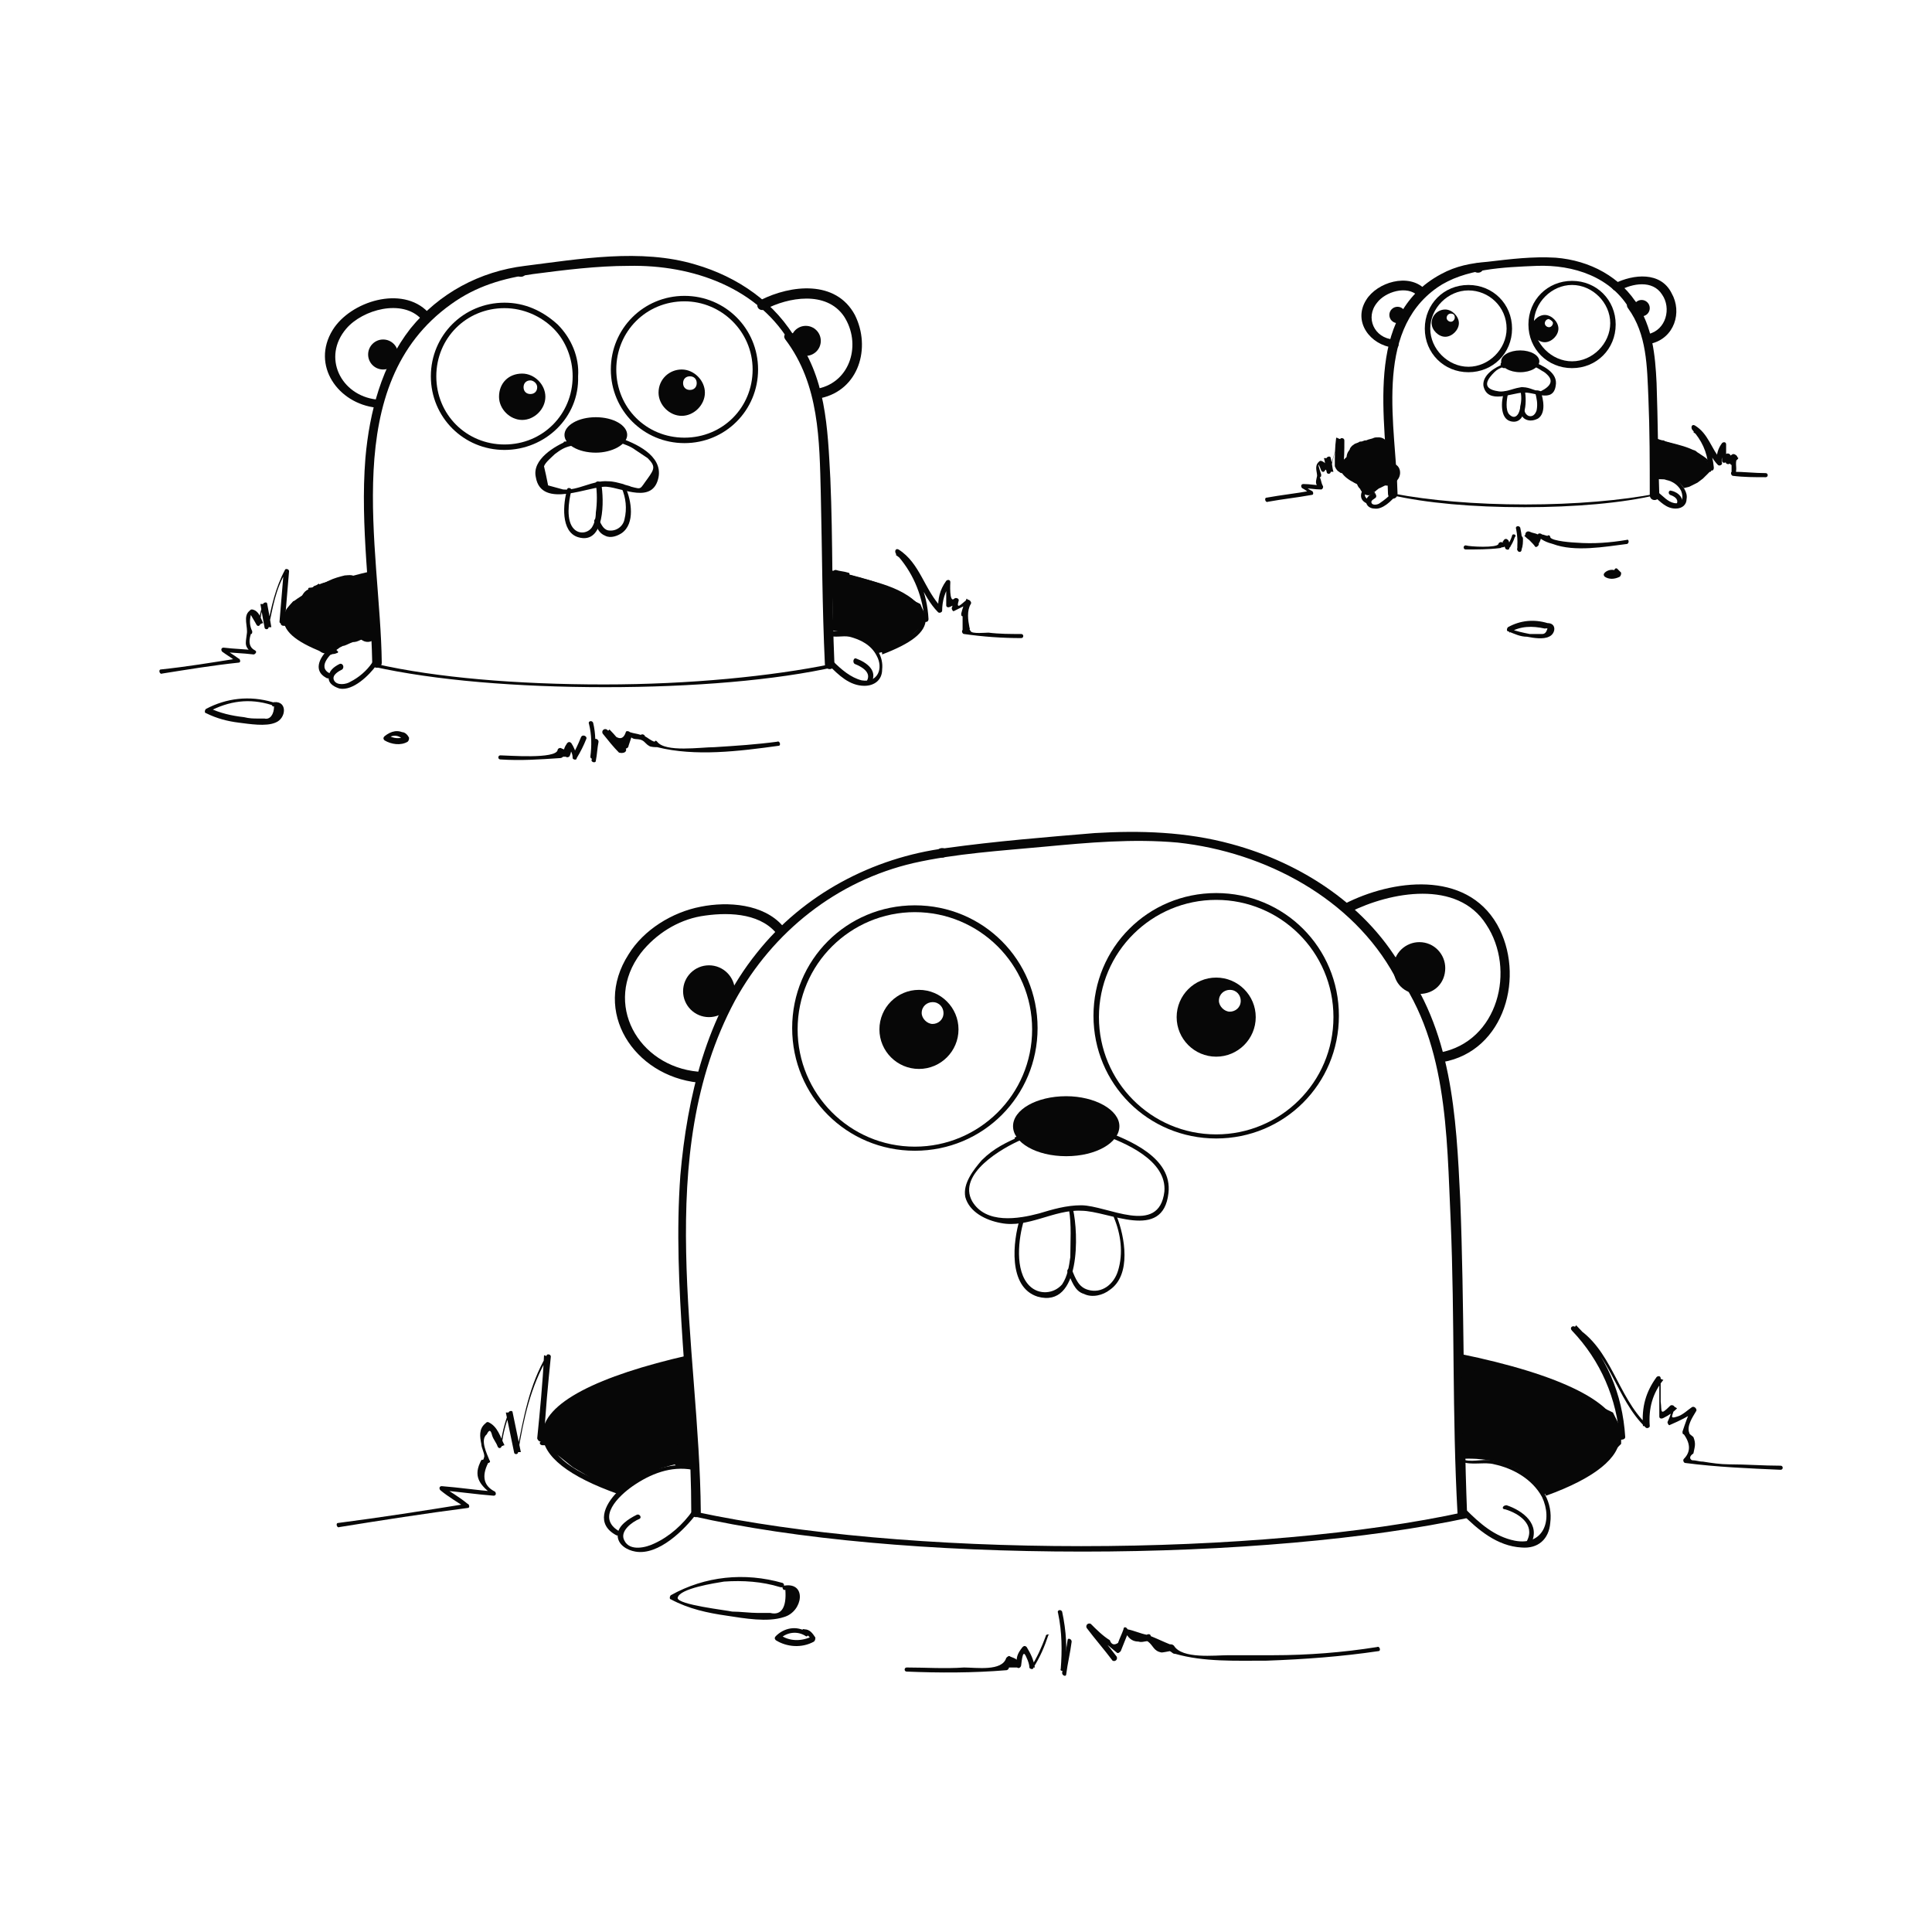<?xml version="1.0" encoding="utf-8"?>
<!-- Generator: Adobe Illustrator 24.0.1, SVG Export Plug-In . SVG Version: 6.00 Build 0)  -->
<svg version="1.1" id="Layer_1" xmlns="http://www.w3.org/2000/svg" xmlns:xlink="http://www.w3.org/1999/xlink" x="0px" y="0px"
	 viewBox="0 0 141.7 141.7" style="enable-background:new 0 0 141.7 141.7;" xml:space="preserve">
<style type="text/css">
	.st0{fill:#070707;}
</style>
<g id="Layer_1_1_">
</g>
<g id="Layer_1_2_">
</g>
<g id="Layer_1_3_">
</g>
<g id="Layer_1_4_">
</g>
<g id="Layer_1_5_">
</g>
<g id="Layer_3">
	<g>
		<g>
			<g>
				<g>
					<path class="st0" d="M40.3,105.3c0-1.9,3.7-3.9,10.3-5.4c0-0.1,0-0.3-0.1-0.5c-6.6,1.5-10.7,3.5-10.7,5.8
						c0,1.6,1.9,3.1,5.6,4.4c0,0,0,0,0-0.1c0.1-0.1,0.2-0.3,0.3-0.5c0.1-0.1,0.2-0.2,0.2-0.3c-0.2,0.1-0.3,0.3-0.5,0.4
						C42.1,108.1,40.3,106.7,40.3,105.3z"/>
				</g>
				<g>
					<path class="st0" d="M107.1,99.3c0,0.1,0,0.3-0.1,0.5c0,0,0.1,0,0.1,0c7.2,1.5,11.3,3.5,11.3,5.6c0,1.4-1.8,2.7-5.1,3.9
						c-0.1-0.2-0.2-0.3-0.4-0.5c0.1,0.1,0.2,0.3,0.3,0.5c0.1,0.1,0.1,0.3,0.2,0.4c3.6-1.3,5.4-2.8,5.4-4.3
						C118.9,102.9,114.4,100.8,107.1,99.3z"/>
				</g>
				<g>
					<path class="st0" d="M107.4,110.9c-7.3,1.6-17.5,2.5-28.1,2.5c-10.7,0-20.7-0.9-28.2-2.5c0.1-0.1,0.1-0.3,0.1-0.5
						c-0.1,0.2-0.3,0.4-0.4,0.6c-0.1,0.1-0.1,0.1-0.1,0.2l0.1,0c7.5,1.7,17.6,2.6,28.6,2.6c10.7,0,21-0.9,28.4-2.5
						C107.6,111.1,107.5,111,107.4,110.9z"/>
				</g>
			</g>
			<g>
				<g>
					<g>
						<path class="st0" d="M103,71.3c-2.6-4.8-7.5-8-12.7-9.4c-3.3-0.9-6.7-1-10-0.8c-3.6,0.3-7.3,0.6-10.9,1.1
							c-5.4,0.7-10.5,3.4-13.9,7.7c-3.7,4.6-5.1,10.6-5.6,16.3c-0.6,8.2,0.8,16.4,0.8,24.7c0,0.5,0.7,0.5,0.7,0
							c-0.1-12.2-3.6-26.1,2.5-37.5c2.8-5.1,7.5-8.8,13.1-10.1c3.1-0.7,6.4-0.9,9.6-1.2c3.2-0.3,6.5-0.6,9.8-0.3
							c6.4,0.7,12.8,4.1,15.9,9.8C102.6,72.1,103.2,71.7,103,71.3L103,71.3z"/>
					</g>
				</g>
			</g>
			<g>
				<g>
					<g>
						<path class="st0" d="M69.1,62.9c0.5,0,0.5-0.7,0-0.7S68.6,62.9,69.1,62.9L69.1,62.9z"/>
					</g>
				</g>
			</g>
			<g>
				<g>
					<g>
						<path class="st0" d="M51.2,78.6c-4.4-0.4-7-5-4.2-8.7c1.1-1.4,2.7-2.4,4.4-2.7c1.8-0.3,4.2-0.3,5.5,1.2
							c0.3,0.3,0.8-0.2,0.5-0.5c-1.4-1.6-4-1.8-6-1.4c-2.1,0.4-4.2,1.7-5.3,3.5c-2.7,4.2,0.4,8.9,5.1,9.4
							C51.6,79.3,51.6,78.6,51.2,78.6L51.2,78.6z"/>
					</g>
				</g>
			</g>
			<g>
				<g>
					<g>
						<path class="st0" d="M99,66.9c3-1.5,7.9-2.4,10,0.9c2.2,3.3,0.9,8.6-3.4,9.4c-0.5,0.1-0.3,0.8,0.2,0.7c4.6-0.8,6.1-6.4,4-10.1
							c-2.3-4-7.7-3.3-11.2-1.5C98.2,66.5,98.6,67.1,99,66.9L99,66.9z"/>
					</g>
				</g>
			</g>
			<g>
				<g>
					<g>
						<path class="st0" d="M74.7,83.6c0.1,0,0.2,0,0.3,0c0-0.1,0-0.2-0.1-0.3c-1.1,0.5-2,0.9-2.9,1.8c-0.6,0.7-1.4,1.7-1.2,2.7
							c0.3,1.1,1.5,1.7,2.6,1.9c2,0.4,3.9-1,5.9-0.9c2,0,6,2.3,6.4-1.3c0.3-2.6-2.9-3.9-4.8-4.6c-0.2-0.1-0.3,0.3-0.1,0.3
							c1.7,0.6,4.8,1.9,4.6,4.2c-0.4,3.3-4.2,1-6.1,1c-1.1,0-2.1,0.3-3.1,0.6c-1.5,0.4-3.9,0.8-4.9-0.9c-1.1-2,2.2-3.9,3.6-4.5
							c0.2-0.1,0.2-0.3-0.1-0.3c-0.1,0-0.2,0-0.3,0.1C74.3,83.4,74.5,83.7,74.7,83.6L74.7,83.6z"/>
					</g>
				</g>
			</g>
			<g>
				<g>
					<g>
						<path class="st0" d="M81.7,89.3c0.5,1.2,0.7,2.6,0.3,3.9c-0.3,1-1.2,1.7-2.2,1.4c-0.7-0.2-0.9-0.8-1.2-1.5
							c-0.1-0.2-0.4,0-0.3,0.2c0.3,0.6,0.5,1.4,1.2,1.6c0.6,0.3,1.4,0.1,1.9-0.3c1.6-1.1,1.1-3.9,0.5-5.4C82,89,81.6,89,81.7,89.3
							L81.7,89.3z"/>
					</g>
				</g>
			</g>
			<g>
				<g>
					<g>
						<path class="st0" d="M107.2,107.2c0.7,0.3,1.7,0,2.4,0.2c1.4,0.3,2.8,1.1,3.5,2.4c0.8,1.7,0.1,3.6-2,3.2
							c-1.5-0.3-2.6-1.3-3.6-2.3c-0.2-0.2-0.4,0.1-0.3,0.3c1.2,1.2,2.6,2.4,4.4,2.5c1.2,0.1,2-0.6,2.1-1.8c0.2-1.5-0.6-2.8-1.8-3.6
							c-0.8-0.5-1.7-0.9-2.6-1c-0.6-0.1-1.5,0.2-2.1-0.1C107.1,106.8,107,107.1,107.2,107.2L107.2,107.2z"/>
					</g>
				</g>
			</g>
			<g>
				<g>
					<g>
						<path class="st0" d="M110.4,110.7c1,0.3,2.2,1.1,1.6,2.3c-0.1,0.2,0.2,0.4,0.3,0.2c0.7-1.4-0.6-2.4-1.8-2.8
							C110.2,110.4,110.1,110.7,110.4,110.7L110.4,110.7z"/>
					</g>
				</g>
			</g>
			<g>
				<path class="st0" d="M89.2,83.5c-5,0-9-4-9-9c0-5,4-9,9-9c5,0,9,4,9,9C98.2,79.5,94.2,83.5,89.2,83.5z M89.2,66
					c-4.7,0-8.6,3.8-8.6,8.6c0,4.7,3.8,8.6,8.6,8.6c4.7,0,8.6-3.8,8.6-8.6C97.8,69.8,93.9,66,89.2,66z"/>
			</g>
			<g>
				<path class="st0" d="M67.1,84.4c-5,0-9-4-9-9c0-5,4-9,9-9c5,0,9,4,9,9C76.1,80.4,72.1,84.4,67.1,84.4z M67.1,66.9
					c-4.7,0-8.6,3.8-8.6,8.6c0,4.7,3.8,8.6,8.6,8.6c4.7,0,8.6-3.8,8.6-8.6C75.7,70.7,71.8,66.9,67.1,66.9z"/>
			</g>
			<g>
				<path class="st0" d="M106,71c0-1-0.8-1.9-1.9-1.9c-1,0-1.9,0.8-1.9,1.9s0.8,1.9,1.9,1.9C105.2,72.9,106,72.1,106,71z"/>
			</g>
			<g>
				<circle class="st0" cx="52" cy="72.7" r="1.9"/>
			</g>
			<g>
				<path class="st0" d="M82.1,82.6c0-1.2-1.8-2.2-3.9-2.2c-2.2,0-3.9,1-3.9,2.2c0,1.2,1.7,2.2,3.9,2.2S82.1,83.8,82.1,82.6z"/>
			</g>
			<g>
				<path class="st0" d="M86.3,74.6c0,1.6,1.3,2.9,2.9,2.9c1.6,0,2.9-1.3,2.9-2.9c0-1.6-1.3-2.9-2.9-2.9
					C87.6,71.7,86.3,73,86.3,74.6z M91,73.4c0,0.5-0.4,0.8-0.8,0.8s-0.8-0.4-0.8-0.8c0-0.5,0.4-0.8,0.8-0.8C90.7,72.6,91,73,91,73.4
					z"/>
			</g>
			<g>
				<path class="st0" d="M64.5,75.5c0,1.6,1.3,2.9,2.9,2.9s2.9-1.3,2.9-2.9c0-1.6-1.3-2.9-2.9-2.9C65.8,72.6,64.5,73.9,64.5,75.5z
					 M69.2,74.3c0,0.5-0.4,0.8-0.8,0.8s-0.8-0.4-0.8-0.8c0-0.5,0.4-0.8,0.8-0.8C68.9,73.5,69.2,73.9,69.2,74.3z"/>
			</g>
			<g>
				<g>
					<g>
						<path class="st0" d="M78.4,88.7c0.2,1.1,0.1,2.4,0.1,3.5c-0.1,0.7-0.2,1.4-0.6,2c-0.6,0.7-1.7,0.8-2.4,0.1
							c-1.1-1.1-0.8-3.5-0.4-4.8c0.1-0.2-0.3-0.3-0.3-0.1c-0.5,1.6-0.9,5,1.3,5.7c3.2,0.9,3-4.7,2.6-6.4
							C78.7,88.4,78.4,88.5,78.4,88.7L78.4,88.7z"/>
					</g>
				</g>
			</g>
			<g>
				<g>
					<g>
						<path class="st0" d="M45.4,112.3c-1.7-1,0-2.6,1-3.3c1.3-0.9,2.8-1.5,4.4-1.2c0.2,0,0.3-0.3,0.1-0.3c-2-0.3-4.1,0.6-5.6,1.9
							c-1,1-1.6,2.4-0.1,3.2C45.4,112.7,45.6,112.4,45.4,112.3L45.4,112.3z"/>
					</g>
				</g>
			</g>
			<g>
				<g>
					<g>
						<path class="st0" d="M46.7,111.1c-0.6,0.3-1.4,0.8-1.4,1.5c0,0.7,0.7,1.1,1.3,1.2c1.7,0.3,3.6-1.6,4.5-2.8
							c0.1-0.2-0.2-0.4-0.3-0.2c-0.7,1-1.7,1.9-2.8,2.4c-0.6,0.3-1.8,0.6-2.2-0.2c-0.4-0.7,0.6-1.4,1.1-1.6
							C47.1,111.3,46.9,111,46.7,111.1L46.7,111.1z"/>
					</g>
				</g>
			</g>
			<g>
				<g>
					<g>
						<path class="st0" d="M102,70.8c4.2,5.3,4.1,12.4,4.4,18.8c0.3,7.1,0.1,14.2,0.5,21.4c0,0.5,0.7,0.5,0.7,0
							c-0.3-7.7-0.2-15.3-0.5-23c-0.3-6.2-0.6-12.5-4.5-17.6C102.2,69.9,101.7,70.4,102,70.8L102,70.8z"/>
					</g>
				</g>
			</g>
			<g>
				<g>
					<g>
						<path class="st0" d="M119.2,105.4c-0.2-3.2-1.4-6-3.6-8.2c-0.1,0.1-0.1,0.2-0.2,0.3c2.7,1.6,3.1,5.1,5.3,7.2
							c0.1,0.1,0.3,0,0.3-0.1c-0.1-1.3,0.2-2.4,1-3.4c-0.1,0-0.2-0.1-0.3-0.1c0,0.9,0,1.9,0,2.8c0,0.1,0.1,0.2,0.3,0.1
							c0.4-0.2,0.7-0.4,1-0.7c-0.1-0.1-0.2-0.1-0.3-0.2c-0.1,0.4-0.2,0.8-0.4,1.2c0,0.1,0.1,0.3,0.2,0.2c0.7-0.3,1.3-0.6,1.9-1
							c-0.1-0.1-0.2-0.2-0.3-0.3c-0.3,0.6-0.5,1.2-0.7,1.8c0,0.1,0,0.2,0.1,0.2c0.5,0.7,0.5,1.3,0,1.8c-0.1,0.1,0,0.3,0.1,0.3
							c2.3,0.3,4.7,0.4,7,0.5c0.2,0,0.2-0.3,0-0.3c-1.3,0-2.5-0.1-3.8-0.1c-0.6,0-1.3-0.1-1.9-0.2c-0.3,0-0.5-0.1-0.8-0.1
							c-0.2-0.1-0.2-0.3,0.1-0.5c0.1-0.5,0.2-0.7,0-1.2c-0.1-0.1-0.3-0.2-0.3-0.3c-0.2-0.5,0.2-1.1,0.5-1.6c0.1-0.1-0.1-0.4-0.3-0.3
							c-0.3,0.2-0.7,0.6-1.1,0.7c-0.6,0.2-0.3-0.1-0.2-0.6c0.1-0.2-0.2-0.3-0.3-0.2c-0.8,0.8-0.6,0.4-0.7-0.3c0-0.6,0-1.1,0-1.7
							c0-0.2-0.2-0.2-0.3-0.1c-0.8,1.1-1.1,2.2-1,3.6c0.1,0,0.2-0.1,0.3-0.1c-2.2-2.1-2.6-5.6-5.3-7.2c-0.2-0.1-0.4,0.1-0.2,0.3
							c2.1,2.2,3.3,5,3.5,8C118.9,105.6,119.2,105.6,119.2,105.4L119.2,105.4z"/>
					</g>
				</g>
			</g>
			<g>
				<g>
					<g>
						<path class="st0" d="M39.9,105.6c0.1-2.1,0.3-4.1,0.5-6.1c0-0.2-0.3-0.2-0.3-0.1c-1.3,2.2-1.7,4.6-2.2,7.1c0.1,0,0.2,0,0.3,0
							c-0.2-1-0.4-1.9-0.6-2.9c0-0.2-0.3-0.1-0.3,0c-0.3,0.8-0.5,1.6-0.6,2.5c0.1,0,0.2-0.1,0.3-0.1c-0.3-0.6-0.5-1.4-1.2-1.7
							c-0.1,0-0.1,0-0.2,0.1c-0.5,0.4-0.4,1-0.3,1.5c0,0.3,0.3,0.8,0.2,1c-0.1,0.4-0.1-0.1-0.3,0.4c-0.5,1.1,0.1,1.7,1,2.4
							c0-0.1,0.1-0.2,0.1-0.3c-1.3-0.1-2.6-0.3-3.9-0.4c-0.2,0-0.2,0.2-0.1,0.3c0.6,0.5,1.3,0.9,1.9,1.3c0-0.1,0-0.2,0-0.3
							c-3.1,0.5-6.3,1-9.4,1.4c-0.2,0-0.1,0.4,0.1,0.3c3.1-0.5,6.3-1,9.4-1.4c0.2,0,0.1-0.3,0-0.3c-0.6-0.5-1.3-0.9-1.9-1.3
							c0,0.1-0.1,0.2-0.1,0.3c1.3,0.1,2.6,0.3,3.9,0.4c0.2,0,0.2-0.2,0.1-0.3c-0.8-0.4-1-1.1-0.5-2.1c0.1,0,0.2-0.1,0.1-0.2
							c-0.2-0.5-0.7-1.5-0.2-1.9c0.2-0.4,0.3-0.3,0.4,0.1c0.1,0.3,0.3,0.5,0.4,0.8c0.1,0.2,0.3,0.1,0.3-0.1c0.1-0.9,0.3-1.6,0.6-2.4
							c-0.1,0-0.2,0-0.3,0c0.2,1,0.4,1.9,0.6,2.9c0,0.2,0.3,0.2,0.3,0c0.4-2.4,0.9-4.8,2.2-7c-0.1,0-0.2-0.1-0.3-0.1
							c-0.1,2.1-0.3,4.1-0.5,6.1C39.5,105.8,39.8,105.8,39.9,105.6L39.9,105.6z"/>
					</g>
				</g>
			</g>
			<g>
				<g>
					<g>
						<path class="st0" d="M57.4,116.1c-2.8-0.8-5.7-0.5-8.2,0.9c-0.1,0.1-0.1,0.3,0,0.3c1.3,0.7,2.7,1,4.1,1.2
							c1.3,0.2,3,0.5,4.2,0.1c1.4-0.4,1.7-2.6,0-2.3c-0.2,0-0.1,0.4,0.1,0.3c0.1,1.3-0.3,1.9-1.1,1.7c-0.3,0-0.6,0-0.9,0
							c-0.6,0-1.3-0.1-1.9-0.1c-0.4-0.1-4-0.5-4-1c0.1-0.7,2.8-1.1,3.4-1.2c1.4-0.1,2.8,0,4.1,0.4C57.5,116.5,57.6,116.2,57.4,116.1
							L57.4,116.1z"/>
					</g>
				</g>
			</g>
			<g>
				<g>
					<g>
						<path class="st0" d="M59.2,119.7c-0.8-0.5-1.7-0.3-2.3,0.3c-0.1,0.1-0.1,0.2,0,0.3c0.8,0.5,1.9,0.6,2.8,0.1
							c0.1-0.1,0.1-0.2,0.1-0.3c-0.2-0.3-0.4-0.6-0.8-0.6c-0.2-0.1-0.3,0.3-0.1,0.3c0.3,0.1,0.5,0.2,0.6,0.5c0-0.1,0-0.2,0.1-0.3
							c-0.8,0.4-1.7,0.4-2.4-0.1c0,0.1,0,0.2,0,0.3c0.5-0.5,1.3-0.6,1.9-0.2C59.2,120.1,59.4,119.8,59.2,119.7L59.2,119.7z"/>
					</g>
				</g>
			</g>
			<g>
				<g>
					<g>
						<path class="st0" d="M81.9,121.5c-0.6-0.8-1.3-1.6-1.9-2.4c-0.1,0.1-0.2,0.2-0.3,0.3c0.7,0.6,1.5,1.2,2.2,1.8
							c0.1,0.1,0.2,0,0.3-0.1c0.2-0.5,0.4-1,0.6-1.5c-0.1,0-0.2,0-0.3,0c0.2,0.5,0.5,0.8,1,0.8c0.3,0.1,0.6-0.1,0.7,0
							c0.4,0.3,0.4,0.7,1,0.8c0.1,0,0.6-0.1,0.6-0.1c0.2,0.1,0.2,0.2,0.4,0.2c2.1,0.6,4.4,0.5,6.7,0.5c2.8-0.1,5.5-0.3,8.2-0.7
							c0.2,0,0.1-0.4-0.1-0.3c-2.5,0.4-5.1,0.6-7.6,0.6c-1.1,0-2.2,0-3.3,0c-1,0-3.4,0.3-4-0.7c-0.1-0.1-0.2-0.1-0.3-0.1
							c-0.5-0.2-0.9-0.4-1.4-0.6c0-0.1-0.1-0.2-0.3-0.1c-0.5-0.1-0.9-0.3-1.4-0.4c-0.1-0.2-0.3-0.2-0.3,0c-0.1,0.3-0.3,0.7-0.4,1
							c-0.3,0.2-0.5,0.1-0.6-0.2c-0.5-0.3-1-0.8-1.4-1.2c-0.2-0.1-0.4,0.1-0.3,0.3c0.6,0.8,1.3,1.6,1.9,2.4
							C81.8,121.9,82,121.7,81.9,121.5L81.9,121.5z"/>
					</g>
				</g>
			</g>
			<g>
				<g>
					<g>
						<path class="st0" d="M76.7,120c-0.3,0.8-0.6,1.5-1.1,2.3c0.1,0,0.2,0,0.3,0c-0.1-0.6-0.3-1-0.6-1.5c-0.1-0.1-0.2-0.1-0.3,0
							c-0.4,0.5-0.5,0.8-0.4,1.4c0.1-0.1,0.2-0.1,0.3-0.2c-0.5-0.4-0.3-0.3-0.8-0.5c-0.1-0.1-0.2,0-0.3,0.1c-0.3,1-2.2,0.7-3.1,0.7
							c-1.4,0.1-2.8,0-4.2,0c-0.2,0-0.2,0.3,0,0.3c2.4,0.1,4.9,0.1,7.3-0.1c0.1,0,0.2-0.1,0.2-0.2c0.2,0,0.4,0,0.6,0
							c0.1,0.1,0.3,0,0.3-0.2c0.1-0.9,0.2-1,0.4-0.5c0.1,0.2,0.2,0.5,0.2,0.7c0,0.1,0.3,0.2,0.3,0c0.5-0.8,0.8-1.5,1.1-2.4
							C77.1,119.9,76.7,119.8,76.7,120L76.7,120z"/>
					</g>
				</g>
			</g>
			<g>
				<g>
					<g>
						<path class="st0" d="M78.1,122.4c0.2-1.4,0.1-2.8-0.2-4.2c-0.1-0.2-0.4-0.1-0.3,0.1c0.3,1.4,0.3,2.8,0.2,4.1
							C77.7,122.6,78.1,122.6,78.1,122.4L78.1,122.4z"/>
					</g>
				</g>
			</g>
			<g>
				<g>
					<g>
						<path class="st0" d="M78.2,122.8c0.1-0.8,0.3-1.6,0.4-2.4c0-0.2-0.3-0.3-0.3-0.1c-0.1,0.8-0.3,1.6-0.4,2.4
							C77.9,122.9,78.2,123,78.2,122.8L78.2,122.8z"/>
					</g>
				</g>
			</g>
			<g>
				<path class="st0" d="M45.2,109.5c0,0,2.3-2.7,5.7-2.2l-0.4-7.6l-3.1,1l-2.1,0.7l-2.3,1l-1.8,0.7l-0.9,1l-0.1,1.3v0.8l0.8,0.6
					l1,0.8L45.2,109.5z"/>
			</g>
			<g>
				<g>
					<g>
						<path class="st0" d="M43.2,102.6C43.2,102.6,43.2,102.6,43.2,102.6c-0.4,0-0.8,0.3-0.7,0.7v0c0.1,0.5,0.6,0.9,1.1,0.6
							c0.3-0.1,0.4-0.4,0.7-0.5c0.7-0.4,0.2-1.5-0.5-1.3c-0.3,0.1-0.5,0.1-0.8,0.3c-0.8,0.3-0.2,1.5,0.5,1.3c0.1,0,0.3-0.1,0.4-0.1
							c-0.1-0.5-0.3-0.9-0.4-1.4c-0.1,0-0.2,0.1-0.3,0.1c0.2,0.4,0.4,0.8,0.5,1.3c1.4-0.8,3-1.3,4.6-1.7c-0.1-0.5-0.3-0.9-0.4-1.4
							c-0.9,0.3-1.7,0.6-2.5,1.2c-0.7,0.5,0,1.7,0.7,1.2c0.7-0.5,1.4-0.8,2.2-1c0.9-0.2,0.5-1.6-0.4-1.4c-1.7,0.5-3.4,0.9-5,1.8
							c-0.6,0.4-0.2,1.6,0.5,1.3c0.1,0,0.2-0.1,0.3-0.1c0.8-0.3,0.5-1.6-0.4-1.4c-0.1,0-0.3,0.1-0.4,0.1c0.2,0.4,0.4,0.8,0.5,1.3
							c0.1-0.1,0.3-0.1,0.4-0.1c-0.2-0.4-0.4-0.8-0.5-1.3c-0.3,0.1-0.5,0.4-0.7,0.5c0.4,0.2,0.7,0.4,1.1,0.6v0
							c-0.2,0.2-0.5,0.5-0.7,0.7h0C44.1,104,44.1,102.6,43.2,102.6L43.2,102.6z"/>
					</g>
				</g>
			</g>
			<g>
				<g>
					<g>
						<path class="st0" d="M43.7,104.1c0.3-0.1,0.7-0.3,1-0.5c0.7-0.3,0.2-1.5-0.5-1.3c-0.3,0.1-0.6,0.2-0.9,0.3
							c0.2,0.4,0.4,0.8,0.5,1.3c0.3-0.2,0.5-0.3,0.8-0.5c0.7-0.5,0.2-1.4-0.5-1.3c-0.2,0-0.3,0.1-0.5,0.1c0.1,0.5,0.2,0.9,0.4,1.3
							c0.3-0.2,0.6-0.4,0.9-0.5c0.8-0.3,0.5-1.6-0.4-1.4c-0.4,0.1-0.7,0.2-1.1,0.3c0.2,0.4,0.4,0.8,0.5,1.3c0.2-0.1,0.4-0.2,0.6-0.3
							c-0.1-0.5-0.3-0.9-0.4-1.4c-0.2,0.1-0.4,0.1-0.6,0.2c0.2,0.4,0.4,0.8,0.5,1.3c1.3-0.6,2.7-0.7,3.9-1.3
							c0.7-0.3,0.2-1.5-0.5-1.3c-0.6,0.2-1.2,0.4-1.8,0.6c0.1,0.5,0.3,0.9,0.4,1.4c0.7-0.3,1.3-0.5,2-0.6c0.9-0.2,0.5-1.5-0.4-1.4
							c-0.7,0.2-1.4,0.4-2,0.6c-0.8,0.3-0.5,1.6,0.4,1.4c0.6-0.2,1.2-0.4,1.8-0.6c-0.2-0.4-0.4-0.8-0.5-1.3
							c-0.6,0.3-1.4,0.3-2.1,0.5c-0.6,0.2-1.2,0.5-1.8,0.8c-0.7,0.4-0.2,1.5,0.5,1.3c0.2-0.1,0.4-0.1,0.6-0.2
							c0.8-0.3,0.5-1.7-0.4-1.4c-0.3,0.1-0.6,0.3-0.9,0.4c-0.7,0.4-0.2,1.5,0.5,1.3c0.4-0.1,0.7-0.2,1.1-0.3
							c-0.1-0.5-0.3-0.9-0.4-1.4c-0.5,0.2-0.8,0.4-1.2,0.6c-0.5,0.3-0.4,1.4,0.4,1.3c0.3,0,0.6-0.1,0.9-0.1
							c-0.2-0.4-0.4-0.8-0.5-1.3c-0.3,0.2-0.5,0.3-0.8,0.5C42.5,103.2,42.9,104.3,43.7,104.1c0.2-0.1,0.5-0.2,0.8-0.3
							c-0.2-0.4-0.4-0.8-0.5-1.3c-0.3,0.1-0.7,0.3-1,0.5C42.2,103.3,42.9,104.5,43.7,104.1L43.7,104.1z"/>
					</g>
				</g>
			</g>
			<g>
				<g>
					<g>
						<path class="st0" d="M45.7,108.5c0.3-0.1,0.6-0.3,0.8-0.4c-0.3-0.4-0.6-0.7-0.8-1.1c-0.2,0.2-0.5,0.5-0.6,0.7
							c-0.5,0.6,0,1.3,0.7,1.2c0.2,0,0.3-0.1,0.5-0.2c-0.3-0.4-0.6-0.7-0.8-1.1c-0.2,0.2-0.3,0.3-0.5,0.6c-0.4,0.6,0.4,1.3,1,1
							c0.1,0,0.1-0.1,0.1-0.1c-0.3-0.3-0.6-0.6-1-1c-0.1,0.1-0.1,0.1-0.2,0.1c-0.6,0.5,0.2,1.6,0.8,1.1c0.1-0.1,0.1-0.1,0.2-0.1
							c-0.3-0.3-0.6-0.6-1-1c0.1-0.1,0.1-0.1,0.2-0.2c0.2,0.4,0.5,0.8,0.7,1.2c0.7-0.6,1.4-1,2.2-1.5c-0.2-0.4-0.5-0.8-0.7-1.2
							c-0.5,0.3-0.9,0.6-1.4,0.9c-0.8,0.5-0.1,1.6,0.7,1.2c0.7-0.3,1.3-0.7,1.9-1.1c0.8-0.5,0.1-1.7-0.7-1.2
							c-0.4,0.2-0.8,0.5-1.2,0.7c-0.8,0.5-0.1,1.6,0.7,1.2c0.7-0.3,1.4-0.6,2.1-0.9c-0.1-0.5-0.3-0.9-0.4-1.4
							c-0.5,0.2-0.9,0.4-1.4,0.5c-0.7,0.3-0.7,1.4,0.2,1.4c0.8,0,1.7-0.6,2.5-0.4c0-0.5,0-0.9,0-1.4c-0.1,0-0.2,0.1-0.3,0.1
							c-0.7,0.2-0.6,1.1,0,1.4c0.3,0.1,0.5,0.1,0.8-0.1c0.8-0.4,0.1-1.6-0.7-1.2c0,0-0.1,0-0.1,0.1c0.2,0,0.4-0.1,0.5-0.1
							c0,0-0.1,0-0.1-0.1c0,0.5,0,0.9,0,1.4c0.1,0,0.2-0.1,0.3-0.1c0.6-0.2,0.7-1.2,0-1.4c-1-0.2-1.8,0.4-2.8,0.4
							c0.1,0.5,0.1,0.9,0.2,1.4c0.5-0.2,0.9-0.4,1.4-0.5c0.8-0.3,0.5-1.7-0.4-1.4c-0.8,0.3-1.7,0.6-2.5,1c0.2,0.4,0.5,0.8,0.7,1.2
							c0.4-0.2,0.8-0.5,1.2-0.7c-0.2-0.4-0.5-0.8-0.7-1.2c-0.6,0.4-1.3,0.8-1.9,1.1c0.2,0.4,0.5,0.8,0.7,1.2
							c0.5-0.3,0.9-0.6,1.4-0.9c0.8-0.5,0.1-1.7-0.7-1.2c-0.9,0.5-1.7,1-2.5,1.7c-0.5,0.5,0,1.4,0.7,1.2c0.3-0.1,0.5-0.2,0.6-0.5
							c0.4-0.6-0.4-1.4-1-1c-0.1,0.1-0.1,0.1-0.2,0.1c0.3,0.4,0.6,0.7,0.8,1.1c0.2-0.1,0.3-0.3,0.4-0.4c0.4-0.6-0.4-1.3-1-1
							c-0.1,0-0.1,0.1-0.1,0.1c0.3,0.3,0.6,0.6,1,1c0.1-0.1,0.2-0.2,0.3-0.3c0.6-0.6-0.2-1.4-0.8-1.1c-0.1,0-0.1,0-0.2,0.1
							c0.2,0.4,0.5,0.8,0.7,1.2c0.2-0.3,0.4-0.5,0.6-0.7c0.6-0.6-0.2-1.5-0.8-1.1c-0.3,0.1-0.6,0.3-0.8,0.4
							C44.2,107.7,44.9,108.9,45.7,108.5L45.7,108.5z"/>
					</g>
				</g>
			</g>
			<g>
				<g>
					<g>
						<path class="st0" d="M50.6,106.6C50.6,106.6,50.6,106.6,50.6,106.6c0,0.1,0.1,0.2,0.1,0.3c0,0,0,0.1,0,0.1
							c-0.1,0.1-0.1,0.2-0.2,0.3c0,0,0,0,0,0c0.3-0.3,0.3-0.8,0-1c-0.3-0.3-0.7-0.3-1,0c-0.3,0.2-0.3,0.7-0.1,1
							c0.2,0.3,0.6,0.5,1,0.3C50.7,107.3,50.8,106.9,50.6,106.6L50.6,106.6z"/>
					</g>
				</g>
			</g>
			<g>
				<path class="st0" d="M113.2,109.6l1.3-0.4l1.7-0.8l1.1-1l0.9-0.8l0.7-0.7v-1.1l-0.6-1.2l-3.1-1.5l-2.5-1c0,0-3.1-0.9-3.3-0.9
					c-0.1,0-2.2-0.5-2.2-0.5l0.1,7.3C107.2,107,111.5,106.6,113.2,109.6z"/>
			</g>
			<g>
				<g>
					<g>
						<path class="st0" d="M108.2,100.3c-0.1-0.1-0.3-0.2-0.4-0.4c-0.1,0.1-0.1,0.2-0.2,0.3C107.8,100.2,108,100.3,108.2,100.3
							c0.1,0,0.1-0.1,0.2-0.2c-0.3-0.1-0.5-0.2-0.8-0.3c-0.1,0.1-0.1,0.2-0.1,0.3c0.5,0.1,1,0.2,1.5,0.3c0-0.1,0-0.2,0.1-0.3
							c-0.4,0-0.8-0.1-1.1-0.3c0,0.1-0.1,0.2-0.1,0.3c1.8,0.6,3.7,0.7,5.4,1.5c1.5,0.6,3.5,1.4,4.5,2.7c0.1-0.1,0.2-0.1,0.3-0.2
							c-1.5-1.2-3.1-2.1-4.8-2.7c0,0.1-0.1,0.2-0.1,0.3c0.9,0.2,1.7,0.5,2.5,0.8c0.2,0.1,0.3-0.2,0.1-0.3c-0.5-0.2-0.9-0.5-1.4-0.7
							c-0.2-0.1-0.4,0.2-0.2,0.3c0.5,0.4,0.9,0.7,1.3,1.2c0.1,0.2,0.4-0.1,0.3-0.3c-0.4-0.5-0.9-0.8-1.4-1.2
							c-0.1,0.1-0.1,0.2-0.2,0.3c0.5,0.2,0.9,0.5,1.4,0.7c0.1-0.1,0.1-0.2,0.1-0.3c-0.8-0.3-1.7-0.6-2.5-0.8
							c-0.2-0.1-0.3,0.3-0.1,0.3c1.7,0.6,3.3,1.5,4.7,2.6c0.1,0.1,0.4,0,0.3-0.2c-1-1.4-2.7-1.9-4.2-2.6c-1.9-0.9-3.9-1.1-5.9-1.7
							c-0.2-0.1-0.3,0.3-0.1,0.3c0.4,0.1,0.8,0.2,1.2,0.3c0.2,0,0.3-0.3,0.1-0.3c-0.5-0.1-1-0.2-1.5-0.3c-0.2,0-0.3,0.2-0.1,0.3
							c0.5,0.3,0.3,0.2,0.8,0.4c0.2,0.1,0.3-0.2,0.1-0.3c-0.4-0.2-0.3-0.1-0.7-0.2c-0.1,0-0.3,0.2-0.2,0.3s0.3,0.2,0.4,0.4
							C108.1,100.7,108.3,100.4,108.2,100.3L108.2,100.3z"/>
					</g>
				</g>
			</g>
			<g>
				<g>
					<g>
						<path class="st0" d="M118.6,105.7c0.1-0.1,0.2-0.1,0.3-0.2c-0.1-0.1-0.1-0.2-0.2-0.3c0,0-0.1,0-0.1,0.1
							c-0.2,0.1,0,0.4,0.2,0.3c0,0,0.1,0,0.1-0.1c0.2-0.1,0-0.4-0.2-0.3c-0.1,0.1-0.2,0.1-0.3,0.2
							C118.2,105.5,118.4,105.8,118.6,105.7L118.6,105.7z"/>
					</g>
				</g>
			</g>
			<g>
				<g>
					<g>
						<path class="st0" d="M40.1,105.5c-0.1,0-0.2,0-0.3,0c0,0.1,0,0.2,0,0.3C40,105.8,40,105.7,40.1,105.5c0.1-0.1,0.1-0.4,0.2-0.6
							c0.1-0.2-0.2-0.3-0.3-0.1c-0.2,0.3-0.3,0.6-0.2,0.9c0.1,0,0.2,0,0.3,0c0-0.2-0.3-0.3-0.4-0.1c-0.1,0.2,0.1,0.4,0.3,0.3
							c-0.1-0.1-0.1-0.2-0.1-0.3c-0.1,0-0.1,0.1-0.2,0.1c-0.2,0.1-0.1,0.3,0.1,0.3c0.3,0,0.7,0,1,0c0.2,0,0.2-0.3,0-0.3
							c-0.3,0-0.7,0-1,0c0,0.1,0.1,0.2,0.1,0.3c0.1,0,0.1-0.1,0.2-0.1c0.2-0.1,0.1-0.4-0.1-0.3c0,0,0.1,0,0.1,0c0,0,0,0.1,0.1,0.1v0
							c0,0.1-0.1,0.1-0.1,0.1c0,0,0,0,0,0c-0.1,0-0.1,0-0.1,0c0,0,0,0,0,0c0,0,0-0.1-0.1-0.1v0c0,0.2,0.4,0.2,0.3,0
							c0-0.3,0-0.5,0.2-0.7c-0.1-0.1-0.2-0.1-0.3-0.1c-0.1,0.1-0.1,0.3-0.1,0.4c0,0.1-0.1,0.3-0.1,0.4c0,0,0.1,0,0.1-0.1
							c0,0,0,0-0.1,0c-0.2,0-0.2,0.3,0,0.3c0.1,0,0.3,0,0.4,0C40.4,105.7,40.3,105.4,40.1,105.5L40.1,105.5z"/>
					</g>
				</g>
			</g>
		</g>
		<g>
			<g>
				<g>
					<path class="st0" d="M21.1,45.4c0-1.2,2.2-2.3,6.1-3.2c0-0.1,0-0.2,0-0.3c-3.9,0.9-6.4,2.1-6.4,3.5c0,1,1.1,1.8,3.3,2.6
						c0,0,0,0,0,0c0.1-0.1,0.1-0.2,0.2-0.3c0.1-0.1,0.1-0.1,0.1-0.2c-0.1,0.1-0.2,0.2-0.3,0.3C22.2,47,21.1,46.2,21.1,45.4z"/>
				</g>
				<g>
					<path class="st0" d="M60.8,41.8c0,0.1,0,0.2,0,0.3c0,0,0,0,0.1,0c4.3,0.9,6.7,2.1,6.7,3.3c0,0.8-1,1.6-3,2.3
						c-0.1-0.1-0.1-0.2-0.2-0.3c0.1,0.1,0.1,0.2,0.2,0.3c0.1,0.1,0.1,0.2,0.1,0.3c2.1-0.8,3.2-1.6,3.2-2.6
						C67.8,43.9,65.1,42.7,60.8,41.8z"/>
				</g>
				<g>
					<path class="st0" d="M61,48.7c-4.4,0.9-10.4,1.5-16.7,1.5c-6.4,0-12.3-0.5-16.7-1.5c0-0.1,0.1-0.2,0-0.3
						c-0.1,0.1-0.1,0.3-0.2,0.4c0,0.1-0.1,0.1-0.1,0.1h0.1c4.5,1,10.5,1.5,17,1.5c6.4,0,12.5-0.5,16.9-1.5
						C61.1,48.8,61,48.8,61,48.7z"/>
				</g>
			</g>
			<g>
				<g>
					<g>
						<path class="st0" d="M58.5,25.1c-1.6-2.9-4.4-4.8-7.5-5.7c-4-1.2-8.5-0.4-12.5,0.1c-3.3,0.4-6.3,2-8.4,4.6
							c-2.1,2.7-3,6.1-3.3,9.5c-0.4,5,0.4,10,0.5,15c0,0.5,0.7,0.5,0.7,0c-0.1-8.4-3.2-20.4,5.1-26.3c1.8-1.3,3.8-1.9,6-2.2
							c2.3-0.3,4.7-0.6,7-0.6c4.7-0.1,9.6,1.6,12,5.9C58.1,25.8,58.7,25.5,58.5,25.1L58.5,25.1z"/>
					</g>
				</g>
			</g>
			<g>
				<g>
					<g>
						<path class="st0" d="M38.2,20.3c0.5,0,0.5-0.7,0-0.7S37.7,20.3,38.2,20.3L38.2,20.3z"/>
					</g>
				</g>
			</g>
			<g>
				<g>
					<g>
						<path class="st0" d="M27.6,29.3c-2.6-0.3-4-3.1-2.2-5.2c1.2-1.4,4.1-2.2,5.5-0.7c0.3,0.3,0.8-0.2,0.5-0.5
							c-1.9-2-5.7-0.8-7,1.3c-1.6,2.6,0.4,5.4,3.2,5.7C28,30.1,28,29.4,27.6,29.3L27.6,29.3z"/>
					</g>
				</g>
			</g>
			<g>
				<g>
					<g>
						<path class="st0" d="M56.1,22.7c1.7-0.9,4.5-1.4,5.8,0.5c1.3,2,0.5,4.8-1.9,5.3c-0.5,0.1-0.3,0.8,0.2,0.7
							c2.8-0.6,3.7-3.7,2.5-6.1c-1.4-2.6-4.7-2.2-6.9-1.1C55.3,22.3,55.6,22.9,56.1,22.7L56.1,22.7z"/>
					</g>
				</g>
			</g>
			<g>
				<g>
					<g>
						<path class="st0" d="M41.6,32.6c0.1,0,0.1,0,0.2,0c0-0.1-0.1-0.2-0.1-0.3c-1,0.4-2.7,1.4-2.4,2.7c0.4,2.4,4,0.6,5.2,0.7
							c1.2,0.1,3.4,1.3,3.8-0.7c0.3-1.6-1.7-2.5-2.9-2.9c-0.2-0.1-0.3,0.3-0.1,0.3c0.5,0.2,0.9,0.3,1.3,0.6c0.3,0.2,0.6,0.4,0.9,0.6
							c0.6,0.6,0.5,0.8,0,1.5c-0.6,0.8-0.4,0.8-1.2,0.6c-0.2-0.1-0.4-0.1-0.6-0.2c-0.4-0.1-0.7-0.2-1.1-0.2
							c-1.1-0.1-2.2,0.7-3.3,0.6c-0.4-0.1-0.7-0.2-1.1-0.3c-0.1-0.5-0.2-1-0.3-1.4c0.1-0.3,0.6-0.7,0.8-0.9c0.4-0.3,0.7-0.5,1.2-0.6
							c0.2-0.1,0.1-0.4-0.1-0.3c-0.1,0-0.1,0-0.2,0C41.2,32.3,41.3,32.6,41.6,32.6L41.6,32.6z"/>
					</g>
				</g>
			</g>
			<g>
				<g>
					<g>
						<path class="st0" d="M45.6,35.8c0.3,0.7,0.4,1.5,0.2,2.3c-0.1,0.5-0.6,0.9-1.2,0.8c-0.4-0.1-0.5-0.5-0.7-0.8
							c-0.1-0.2-0.4,0-0.3,0.2c0.2,0.4,0.3,0.8,0.8,1c0.4,0.2,0.9,0,1.2-0.2c1-0.7,0.7-2.4,0.3-3.3C45.9,35.6,45.6,35.6,45.6,35.8
							L45.6,35.8z"/>
					</g>
				</g>
			</g>
			<g>
				<g>
					<g>
						<path class="st0" d="M60.8,46.6c0.4,0.2,1,0,1.5,0.1c0.8,0.2,1.6,0.6,2,1.4c0.5,0.9,0.1,2-1.1,1.8c-0.8-0.2-1.5-0.8-2.1-1.4
							c-0.2-0.2-0.4,0.1-0.3,0.3c0.7,0.7,1.5,1.5,2.6,1.5c0.7,0,1.3-0.4,1.3-1.2c0.1-0.9-0.4-1.7-1.1-2.2c-0.5-0.3-1-0.5-1.6-0.6
							c-0.4-0.1-0.9,0.1-1.2-0.1C60.7,46.1,60.6,46.5,60.8,46.6L60.8,46.6z"/>
					</g>
				</g>
			</g>
			<g>
				<g>
					<g>
						<path class="st0" d="M62.7,48.7c0.5,0.2,1.2,0.6,0.9,1.2c-0.1,0.2,0.2,0.4,0.3,0.2c0.5-0.9-0.3-1.5-1.1-1.8
							C62.6,48.2,62.5,48.6,62.7,48.7L62.7,48.7z"/>
					</g>
				</g>
			</g>
			<g>
				<path class="st0" d="M50.2,32.5c-3,0-5.4-2.4-5.4-5.4s2.4-5.4,5.4-5.4c3,0,5.4,2.4,5.4,5.4S53.2,32.5,50.2,32.5z M50.2,22.1
					c-2.8,0-5,2.2-5,5s2.2,5,5,5s5-2.2,5-5S52.9,22.1,50.2,22.1z"/>
			</g>
			<g>
				<path class="st0" d="M37,33c-3,0-5.4-2.4-5.4-5.4s2.4-5.4,5.4-5.4c1.5,0,2.8,0.6,3.9,1.6c1,1,1.6,2.4,1.5,3.8
					C42.5,30.6,40,33,37,33z M37,22.6c-2.8,0-5,2.2-5,5s2.2,5,5,5c2.8,0,5-2.2,5-5c0-1.3-0.5-2.6-1.4-3.5
					C39.7,23.2,38.4,22.6,37,22.6z"/>
			</g>
			<g>
				<circle class="st0" cx="59.1" cy="25" r="1.1"/>
			</g>
			<g>
				<circle class="st0" cx="28.1" cy="26" r="1.1"/>
			</g>
			<g>
				<path class="st0" d="M46,31.9c0-0.7-1-1.3-2.3-1.3c-1.3,0-2.3,0.6-2.3,1.3s1,1.3,2.3,1.3C44.9,33.2,46,32.6,46,31.9z"/>
			</g>
			<g>
				<path class="st0" d="M48.3,28.8c0,0.9,0.8,1.7,1.7,1.7c0.9,0,1.7-0.8,1.7-1.7c0-0.9-0.8-1.7-1.7-1.7
					C49.1,27.1,48.3,27.8,48.3,28.8z M51.1,28.1c0,0.3-0.2,0.5-0.5,0.5c-0.3,0-0.5-0.2-0.5-0.5c0-0.3,0.2-0.5,0.5-0.5
					S51.1,27.8,51.1,28.1z"/>
			</g>
			<g>
				<path class="st0" d="M36.6,29.1c0,0.9,0.8,1.7,1.7,1.7c0.9,0,1.7-0.8,1.7-1.7c0-0.9-0.8-1.7-1.7-1.7
					C37.3,27.4,36.6,28.1,36.6,29.1z M39.4,28.4c0,0.3-0.2,0.5-0.5,0.5c-0.3,0-0.5-0.2-0.5-0.5c0-0.3,0.2-0.5,0.5-0.5
					C39.1,27.9,39.4,28.1,39.4,28.4z"/>
			</g>
			<g>
				<g>
					<g>
						<path class="st0" d="M43.7,35.5c0.1,0.6,0.1,1.4,0,2.1c0,0.4-0.1,0.8-0.3,1.1c-0.3,0.4-0.9,0.5-1.3,0.1
							c-0.6-0.6-0.4-2-0.2-2.8c0.1-0.2-0.3-0.3-0.3-0.1c-0.3,1-0.5,3.1,0.8,3.5c2,0.6,1.9-2.8,1.7-3.9C44,35.2,43.6,35.3,43.7,35.5
							L43.7,35.5z"/>
					</g>
				</g>
			</g>
			<g>
				<g>
					<g>
						<path class="st0" d="M24.2,49.4c-1-0.5,0.1-1.5,0.6-1.9c0.7-0.5,1.6-0.8,2.5-0.7c0.2,0,0.3-0.3,0.1-0.3
							c-1.2-0.2-2.5,0.3-3.4,1.2c-0.6,0.6-1,1.5-0.1,2C24.2,49.9,24.4,49.5,24.2,49.4L24.2,49.4z"/>
					</g>
				</g>
			</g>
			<g>
				<g>
					<g>
						<path class="st0" d="M24.9,48.7c-0.4,0.2-0.8,0.5-0.8,1c0,0.5,0.5,0.7,0.8,0.8c1,0.2,2.2-1,2.7-1.7c0.1-0.2-0.2-0.4-0.3-0.2
							c-0.4,0.6-1,1.1-1.6,1.4c-0.3,0.2-1,0.3-1.2-0.1c-0.2-0.4,0.4-0.7,0.6-0.8C25.3,48.9,25.1,48.6,24.9,48.7L24.9,48.7z"/>
					</g>
				</g>
			</g>
			<g>
				<g>
					<g>
						<path class="st0" d="M57.6,24.9c2.5,3.3,2.5,7.4,2.6,11.3c0.1,4.2,0.1,8.3,0.3,12.5c0,0.5,0.7,0.5,0.7,0
							c-0.2-4.5-0.1-9-0.3-13.6c-0.2-3.7-0.3-7.5-2.7-10.6C57.9,24.2,57.3,24.5,57.6,24.9L57.6,24.9z"/>
					</g>
				</g>
			</g>
			<g>
				<g>
					<g>
						<path class="st0" d="M68.1,45.4c-0.1-1.9-0.8-3.6-2.2-5c-0.1,0.1-0.1,0.2-0.2,0.3c1.5,1,1.9,3,3.1,4.2c0.1,0.1,0.3,0,0.3-0.1
							c0-0.7,0.2-1.4,0.6-2c-0.1,0-0.2-0.1-0.3-0.1c0,0.6,0,1.1,0,1.7c0,0.1,0.1,0.2,0.3,0.1c0.4-0.2,0.3-0.1,0.6-0.4
							c-0.1-0.1-0.2-0.1-0.3-0.2c-0.1,0.2-0.1,0.5-0.2,0.7c0,0.1,0.1,0.3,0.2,0.2c0.4-0.2,0.8-0.4,1.2-0.6c-0.1-0.1-0.2-0.2-0.3-0.3
							c-0.2,0.4-0.3,0.7-0.4,1.1c0,0.1,0,0.2,0.1,0.2c0,0.3,0,0.7,0,1c-0.1,0.1,0,0.3,0.1,0.3c1.4,0.2,2.8,0.3,4.2,0.3
							c0.2,0,0.2-0.3,0-0.3c-0.8,0-1.6,0-2.4-0.1c-0.2,0-1.2,0.1-1.3-0.1c-0.2-0.3,0,0-0.1-0.3c-0.1-0.5-0.2-1.2,0.1-1.7
							c0.1-0.1-0.1-0.4-0.3-0.3c-0.3,0.2-0.8,0.8-0.6,0.1c0.1-0.2-0.2-0.3-0.3-0.2c-0.4,0.4-0.3-1.2-0.3-1.2c0-0.2-0.2-0.2-0.3-0.1
							c-0.5,0.7-0.6,1.3-0.6,2.1c0.1,0,0.2-0.1,0.3-0.1c-1.3-1.3-1.6-3.3-3.2-4.3c-0.2-0.1-0.3,0.1-0.2,0.3c1.2,1.3,1.9,2.9,2.1,4.7
							C67.7,45.7,68.1,45.7,68.1,45.4L68.1,45.4z"/>
					</g>
				</g>
			</g>
			<g>
				<g>
					<g>
						<path class="st0" d="M20.9,45.5c0.1-1.2,0.2-2.4,0.3-3.6c0-0.2-0.3-0.2-0.3-0.1c-0.7,1.3-1,2.7-1.3,4.2c0.1,0,0.2,0,0.3,0
							c-0.1-0.6-0.2-1.2-0.3-1.7c0-0.2-0.3-0.1-0.3,0c-0.2,0.5-0.3,1-0.3,1.5c0.1,0,0.2-0.1,0.3-0.1c-0.2-0.4-0.3-0.9-0.8-1
							c-0.1,0-0.1,0-0.2,0.1c-0.5,0.4-0.1,1.2-0.2,1.7c-0.1,0.8-0.2,0.9,0.5,1.5c0-0.1,0.1-0.2,0.1-0.3c-0.8-0.1-1.5-0.1-2.3-0.2
							c-0.2,0-0.2,0.2-0.1,0.3c0.4,0.3,0.8,0.5,1.1,0.8c0-0.1,0-0.2,0-0.3c-1.9,0.3-3.7,0.6-5.6,0.8c-0.2,0-0.1,0.4,0.1,0.3
							c1.9-0.3,3.7-0.6,5.6-0.8c0.2,0,0.1-0.3,0-0.3c-0.4-0.3-0.8-0.5-1.1-0.8c0,0.1-0.1,0.2-0.1,0.3c0.8,0.1,1.5,0.1,2.3,0.2
							c0.1,0,0.3-0.2,0.1-0.3c-0.4-0.2-0.5-0.6-0.3-1.2c0.1,0,0.1-0.1,0.1-0.2c-0.2-0.4-0.2-0.8-0.1-1.2c0.1,0.2,0.3,0.5,0.4,0.7
							c0.1,0.2,0.3,0.1,0.3-0.1c0-0.5,0.1-1,0.3-1.4c-0.1,0-0.2,0-0.3,0c0.1,0.6,0.2,1.2,0.3,1.7c0,0.2,0.3,0.2,0.3,0
							c0.3-1.4,0.5-2.8,1.3-4.1C21,42,20.9,42,20.8,42c-0.1,1.2-0.2,2.4-0.3,3.6C20.5,45.8,20.9,45.8,20.9,45.5L20.9,45.5z"/>
					</g>
				</g>
			</g>
			<g>
				<g>
					<g>
						<path class="st0" d="M20,51.5c-1.7-0.5-3.4-0.3-4.9,0.5c-0.1,0.1-0.1,0.3,0,0.3c0.8,0.4,1.6,0.6,2.4,0.7c0.8,0.1,2,0.3,2.7,0
							c0.8-0.3,0.9-1.6-0.1-1.5c-0.2,0-0.2,0.4,0,0.3c0,0.6-0.3,1-0.7,0.9c-0.2,0-0.4,0-0.5,0c-0.3,0-0.6,0-1-0.1
							c-0.9-0.1-1.8-0.3-2.6-0.7c0,0.1,0,0.2,0,0.3c1.5-0.8,3-1,4.6-0.5C20.2,51.9,20.3,51.6,20,51.5L20,51.5z"/>
					</g>
				</g>
			</g>
			<g>
				<g>
					<g>
						<path class="st0" d="M29.7,53.8c-0.5-0.3-1-0.2-1.5,0.2c-0.1,0.1-0.1,0.2,0,0.3c0.5,0.3,1.2,0.4,1.7,0.1
							c0.1-0.1,0.1-0.2,0.1-0.3c-0.1-0.2-0.3-0.4-0.5-0.4c-0.2-0.1-0.3,0.3-0.1,0.3c0.1,0,0.2,0.1,0.3,0.3c0-0.1,0-0.2,0.1-0.3
							c-0.5,0.2-0.9,0.2-1.4-0.1c0,0.1,0,0.2,0,0.3c0.3-0.3,0.7-0.3,1-0.1C29.7,54.3,29.9,54,29.7,53.8L29.7,53.8z"/>
					</g>
				</g>
			</g>
			<g>
				<g>
					<g>
						<path class="st0" d="M45.9,54.9c-0.4-0.5-0.8-1-1.2-1.4c-0.1,0.1-0.2,0.2-0.3,0.3C44.9,54.1,45.3,54.5,45.9,54.9
							c0.1,0,0.2-0.1,0.2-0.2c0.1-0.3,0.2-0.6,0.3-0.9c-0.1,0-0.2,0-0.3,0c0.3,0.6,0.6,0.3,1,0.5c0.2,0.1,0.3,0.3,0.5,0.4
							c0.1,0.1,0.5,0.1,0.6,0.1c2.8,0.7,6,0.3,8.9-0.1c0.2,0,0.1-0.4-0.1-0.3c-1.5,0.2-3,0.3-4.6,0.4c-1,0-3.6,0.4-4.2-0.4
							c-0.1-0.1-0.1-0.1-0.2,0c-0.3-0.1-0.5-0.3-0.7-0.4c0-0.1-0.2-0.2-0.3-0.1c-0.3-0.1-0.5-0.1-0.8-0.2c-0.1-0.1-0.3-0.1-0.3,0
							c-0.3,0.9-0.9,0.2-1.4-0.2c-0.2-0.1-0.4,0.1-0.3,0.3c0.4,0.5,0.8,1,1.2,1.4C45.8,55.3,46,55.1,45.9,54.9L45.9,54.9z"/>
					</g>
				</g>
			</g>
			<g>
				<g>
					<g>
						<path class="st0" d="M42.6,54.1c-0.2,0.5-0.4,0.9-0.6,1.3c0.1,0,0.2,0,0.3,0c-0.1-0.3-0.2-0.6-0.4-0.9c-0.1-0.1-0.2-0.1-0.3,0
							c-0.2,0.3-0.3,0.5-0.2,0.8c0.1,0,0.2-0.1,0.3-0.1c-0.3-0.2-0.2-0.2-0.5-0.3c-0.1-0.1-0.3,0-0.3,0.1c-0.1,0.7-3.7,0.4-4.2,0.4
							c-0.2,0-0.2,0.3,0,0.3c1.5,0.1,2.9,0,4.4-0.1c0.1,0,0.2-0.1,0.2-0.1c0.1,0,0.1,0,0.2,0c0.1,0.1,0.3,0,0.3-0.1
							c0.1-0.2,0.1-0.5,0.2-0.6c-0.1,0-0.2,0-0.3,0c0.2,0.3,0.3,0.5,0.3,0.8c0,0.1,0.3,0.2,0.3,0c0.3-0.5,0.5-0.9,0.7-1.4
							C43.1,54,42.7,53.8,42.6,54.1L42.6,54.1z"/>
					</g>
				</g>
			</g>
			<g>
				<g>
					<g>
						<path class="st0" d="M43.6,55.5c0.1-0.8,0.1-1.7-0.1-2.5c-0.1-0.2-0.4-0.1-0.3,0.1c0.2,0.8,0.2,1.6,0.1,2.4
							C43.3,55.7,43.6,55.7,43.6,55.5L43.6,55.5z"/>
					</g>
				</g>
			</g>
			<g>
				<g>
					<g>
						<path class="st0" d="M43.7,55.8c0.1-0.5,0.1-0.9,0.2-1.4c0-0.2-0.3-0.3-0.3-0.1c-0.1,0.5-0.1,0.9-0.2,1.4
							C43.3,55.9,43.7,56,43.7,55.8L43.7,55.8z"/>
					</g>
				</g>
			</g>
			<g>
				<path class="st0" d="M24,47.9c0,0,1.4-1.6,3.4-1.3l-0.3-4.5l-1.9,0.6L24,43.1l-1.4,0.6l-1.1,0.4l-0.5,0.6L21,45.5V46l0.5,0.4
					l0.6,0.5L24,47.9z"/>
			</g>
			<g>
				<g>
					<g>
						<path class="st0" d="M22.8,43.5L22.8,43.5c-0.4,0-0.8,0.3-0.7,0.7v0c0.1,0.5,0.6,0.9,1.1,0.6c0.2-0.1,0.3-0.2,0.4-0.3
							c0.7-0.4,0.2-1.5-0.5-1.3c-0.2,0.1-0.3,0.1-0.5,0.2c-0.8,0.3-0.2,1.5,0.5,1.3c0.1,0,0.2,0,0.2-0.1c-0.1-0.5-0.3-0.9-0.4-1.4
							c-0.1,0-0.1,0.1-0.2,0.1c0.2,0.4,0.4,0.8,0.5,1.3c0.8-0.5,1.7-0.7,2.7-1c-0.1-0.5-0.3-0.9-0.4-1.4C25,42.5,24.5,42.7,24,43
							c-0.7,0.5,0,1.7,0.7,1.2c0.4-0.3,0.8-0.5,1.2-0.6c0.9-0.2,0.5-1.6-0.4-1.4c-1,0.3-2.1,0.6-3,1.1c-0.6,0.4-0.2,1.6,0.5,1.3
							c0.1,0,0.1-0.1,0.2-0.1c0.8-0.3,0.5-1.6-0.4-1.4c-0.1,0-0.2,0-0.2,0.1c0.2,0.4,0.4,0.8,0.5,1.3c0.1,0,0.1,0,0.2-0.1
							c-0.2-0.4-0.4-0.8-0.5-1.3c-0.1,0.1-0.3,0.3-0.4,0.3c0.4,0.2,0.7,0.4,1.1,0.6v0c-0.2,0.2-0.5,0.5-0.7,0.7c0,0,0,0,0,0
							C23.7,44.8,23.7,43.4,22.8,43.5L22.8,43.5z"/>
					</g>
				</g>
			</g>
			<g>
				<g>
					<g>
						<path class="st0" d="M23.3,44.9c0.2-0.1,0.4-0.2,0.6-0.3c0.7-0.3,0.2-1.5-0.5-1.3c-0.2,0.1-0.4,0.1-0.6,0.2
							C22.9,43.9,23.1,44.4,23.3,44.9c0.2-0.2,0.3-0.3,0.5-0.4c0.7-0.5,0.2-1.4-0.5-1.3c-0.1,0-0.1,0-0.2,0c0.1,0.5,0.2,0.9,0.4,1.3
							c0.1-0.1,0.3-0.2,0.5-0.3c0.8-0.3,0.5-1.6-0.4-1.4c-0.2,0.1-0.4,0.1-0.6,0.2c0.2,0.4,0.4,0.8,0.5,1.3c0.1-0.1,0.2-0.1,0.3-0.1
							c-0.1-0.5-0.3-0.9-0.4-1.4C23.1,43,23,43,22.9,43.1c0.2,0.4,0.4,0.8,0.5,1.3c0.8-0.4,1.6-0.4,2.3-0.8c0.7-0.3,0.2-1.5-0.5-1.3
							c-0.4,0.1-0.7,0.2-1.1,0.3c0.1,0.5,0.3,0.9,0.4,1.4c0.4-0.2,0.8-0.3,1.2-0.4c0.9-0.2,0.5-1.5-0.4-1.4
							c-0.4,0.1-0.8,0.2-1.2,0.4c-0.8,0.3-0.5,1.6,0.4,1.4c0.4-0.1,0.7-0.2,1.1-0.3c-0.2-0.4-0.4-0.8-0.5-1.3
							c-0.4,0.2-0.8,0.2-1.2,0.3c-0.4,0.1-0.8,0.3-1.2,0.5c-0.7,0.4-0.2,1.5,0.5,1.3c0.1,0,0.2-0.1,0.3-0.1c0.8-0.3,0.5-1.7-0.4-1.4
							c-0.2,0.1-0.4,0.2-0.6,0.3c-0.7,0.4-0.2,1.5,0.5,1.3c0.2-0.1,0.4-0.1,0.6-0.2c-0.1-0.5-0.3-0.9-0.4-1.4
							c-0.3,0.1-0.5,0.3-0.8,0.4c-0.5,0.3-0.4,1.4,0.4,1.3c0.2,0,0.4-0.1,0.6-0.1c-0.2-0.4-0.4-0.8-0.5-1.3
							c-0.1,0.1-0.3,0.2-0.5,0.3c-0.6,0.4-0.3,1.5,0.5,1.3c0.2-0.1,0.4-0.1,0.6-0.2c-0.2-0.4-0.4-0.8-0.5-1.3
							c-0.2,0.1-0.4,0.2-0.6,0.3C21.8,44.1,22.5,45.3,23.3,44.9L23.3,44.9z"/>
					</g>
				</g>
			</g>
			<g>
				<g>
					<g>
						<path class="st0" d="M24.4,47.5c0.2-0.1,0.3-0.2,0.5-0.3c-0.3-0.4-0.6-0.7-0.8-1.1c-0.1,0.1-0.3,0.3-0.4,0.4
							c-0.5,0.6,0,1.3,0.7,1.2c0.1,0,0.3-0.1,0.4-0.1c-0.3-0.4-0.6-0.7-0.8-1.1c-0.1,0.1-0.2,0.3-0.3,0.4c-0.4,0.6,0.4,1.3,1,1
							c0,0,0.1,0,0.1-0.1c-0.3-0.3-0.6-0.6-1-1c0,0,0,0-0.1,0c-0.6,0.5,0.2,1.6,0.8,1.1c0,0,0.1-0.1,0.1-0.1c-0.3-0.3-0.6-0.6-1-1
							c0,0,0,0.1-0.1,0.1c0.1-0.1,0.3-0.2,0.4-0.3c0,0-0.1,0-0.1,0c0.2,0.4,0.5,0.8,0.7,1.2c0.4-0.3,0.8-0.6,1.2-0.8
							c-0.2-0.4-0.5-0.8-0.7-1.2c-0.3,0.2-0.6,0.4-0.8,0.5c-0.8,0.5-0.1,1.6,0.7,1.2c0.4-0.2,0.8-0.4,1.2-0.6
							c0.8-0.5,0.1-1.7-0.7-1.2c-0.3,0.1-0.5,0.3-0.7,0.4c-0.8,0.5-0.1,1.6,0.7,1.2c0.4-0.2,0.8-0.3,1.2-0.5
							c-0.1-0.5-0.3-0.9-0.4-1.4c-0.3,0.1-0.5,0.2-0.8,0.3c-0.7,0.3-0.7,1.4,0.2,1.4c0.3,0,0.5,0,0.7-0.1c0.2-0.1,0.5-0.2,0.7-0.2
							c0-0.5,0-0.9,0-1.4c-0.1,0-0.1,0-0.2,0.1c-0.7,0.2-0.6,1.1,0,1.4c0.3,0.1,0.5,0,0.7-0.1c0.8-0.4,0.1-1.6-0.7-1.2
							c0,0-0.1,0-0.1,0c0.2,0,0.4-0.1,0.5-0.1c0,0-0.1,0-0.1,0c0,0.5,0,0.9,0,1.4c0.1,0,0.1,0,0.2-0.1c0.6-0.2,0.7-1.2,0-1.4
							c-0.6-0.1-1.2,0.2-1.8,0.2c0.1,0.5,0.1,0.9,0.2,1.4c0.3-0.1,0.5-0.2,0.8-0.3c0.8-0.3,0.5-1.7-0.4-1.4c-0.5,0.2-1,0.4-1.5,0.6
							c0.2,0.4,0.5,0.8,0.7,1.2c0.3-0.1,0.5-0.3,0.7-0.4c-0.2-0.4-0.5-0.8-0.7-1.2c-0.4,0.2-0.8,0.5-1.2,0.6
							c0.2,0.4,0.5,0.8,0.7,1.2c0.3-0.2,0.6-0.4,0.8-0.5c0.8-0.5,0.1-1.7-0.7-1.2c-0.5,0.3-1,0.6-1.5,1.1c-0.5,0.5,0,1.4,0.7,1.2
							c0.3-0.1,0.4-0.2,0.6-0.4c0.4-0.6-0.4-1.4-1-1c0,0-0.1,0.1-0.1,0.1c0.3,0.4,0.6,0.7,0.8,1.1c0.1-0.1,0.2-0.2,0.3-0.3
							c0.4-0.6-0.4-1.3-1-1c0,0-0.1,0-0.1,0.1c0.3,0.3,0.6,0.6,1,1c0,0,0.1-0.1,0.1-0.1c0.6-0.6-0.2-1.4-0.8-1.1c0,0,0,0-0.1,0
							c0.2,0.4,0.5,0.8,0.7,1.2c0.1-0.1,0.3-0.3,0.4-0.4c0.6-0.6-0.2-1.5-0.8-1.1c-0.2,0.1-0.3,0.2-0.5,0.3
							C22.9,46.7,23.6,47.9,24.4,47.5L24.4,47.5z"/>
					</g>
				</g>
			</g>
			<g>
				<g>
					<g>
						<path class="st0" d="M27.5,46C27.5,46,27.5,46,27.5,46c0,0.2,0,0.3,0.1,0.5v0c-0.1,0.1-0.1,0.2-0.2,0.3c0,0,0,0,0,0
							c0.3-0.3,0.3-0.7,0-1c-0.3-0.3-0.7-0.3-1,0c-0.3,0.3-0.3,0.6-0.1,0.9c0.2,0.3,0.6,0.5,1,0.3C27.6,46.7,27.7,46.3,27.5,46
							L27.5,46z"/>
					</g>
				</g>
			</g>
			<g>
				<path class="st0" d="M64.4,47.9l0.8-0.2l1-0.5l0.7-0.6l0.5-0.5l0.4-0.4v-0.7l-0.3-0.7l-1.8-0.9l-1.5-0.6c0,0-1.9-0.5-1.9-0.6
					c-0.1,0-1.3-0.3-1.3-0.3l0.1,4.3C60.9,46.4,63.4,46.1,64.4,47.9z"/>
			</g>
			<g>
				<g>
					<g>
						<path class="st0" d="M61.5,42.3c-0.1-0.1-0.2-0.1-0.3-0.2c-0.1,0.1-0.1,0.2-0.2,0.3c0.1,0,0.3,0.1,0.4,0.1
							c0-0.1,0.1-0.2,0.1-0.3c-0.1-0.1-0.3-0.1-0.4-0.2c-0.1,0.1-0.1,0.2-0.1,0.3c0.3,0.1,0.6,0.1,0.9,0.2c0-0.1,0.1-0.2,0.1-0.3
							c-0.3,0-0.5-0.1-0.7-0.1c-0.2-0.1-0.3,0.3-0.1,0.3c1.9,0.6,4.5,0.8,5.9,2.5c0.1-0.1,0.2-0.2,0.3-0.3c-0.9-0.7-1.9-1.2-2.9-1.6
							c0,0.1-0.1,0.2-0.1,0.3c0.5,0.1,1,0.3,1.5,0.5c0.2,0.1,0.3-0.2,0.1-0.3c-0.3-0.1-0.5-0.3-0.8-0.4C65,43,64.8,43.2,65,43.4
							c0.3,0.2,0.5,0.4,0.8,0.7c0.1,0.2,0.4-0.1,0.3-0.3c-0.3-0.3-0.5-0.5-0.8-0.7c-0.1,0.1-0.1,0.2-0.2,0.3
							c0.3,0.1,0.5,0.3,0.8,0.4c0.1-0.1,0.1-0.2,0.1-0.3c-0.5-0.2-1-0.4-1.5-0.5c-0.2-0.1-0.3,0.3-0.1,0.3c1,0.4,1.9,0.9,2.8,1.5
							c0.2,0.1,0.4-0.1,0.3-0.3c-1.4-1.7-4.1-1.9-6-2.6c0,0.1-0.1,0.2-0.1,0.3c0.2,0.1,0.5,0.1,0.7,0.1c0.2,0,0.3-0.3,0.1-0.3
							c-0.3-0.1-0.6-0.1-0.9-0.2c-0.2,0-0.3,0.2-0.1,0.3c0.3,0.2,0.2,0.1,0.5,0.2c0.2,0.1,0.3-0.3,0.1-0.3c-0.1,0-0.3-0.1-0.4-0.1
							c-0.2-0.1-0.3,0.2-0.2,0.3c0.1,0.1,0.2,0.1,0.3,0.2C61.4,42.7,61.7,42.5,61.5,42.3L61.5,42.3z"/>
					</g>
				</g>
			</g>
			<g>
				<g>
					<g>
						<path class="st0" d="M67.7,45.7c0.1,0,0.1-0.1,0.2-0.1c-0.1-0.1-0.1-0.2-0.2-0.3c0,0-0.1,0-0.1,0c-0.2,0.1,0,0.4,0.2,0.3
							c0,0,0.1,0,0.1,0c0.2-0.1,0-0.4-0.2-0.3c-0.1,0-0.1,0.1-0.2,0.1C67.3,45.5,67.5,45.8,67.7,45.7L67.7,45.7z"/>
					</g>
				</g>
			</g>
			<g>
				<g>
					<g>
						<path class="st0" d="M21,45.4c-0.1,0-0.1,0-0.2,0c0,0.1,0,0.2,0,0.3c0.1,0,0.2-0.1,0.3-0.2c0.1-0.1,0.1-0.3,0.1-0.4
							c0.1-0.2-0.2-0.3-0.3-0.1c-0.1,0.2-0.2,0.4-0.1,0.6c0.1,0,0.2,0,0.3,0c0-0.2-0.2-0.3-0.4-0.1c-0.1,0.2,0,0.4,0.2,0.3
							c-0.1-0.1-0.1-0.2-0.1-0.3c0,0-0.1,0-0.1,0.1c-0.2,0.1-0.1,0.3,0.1,0.3c0.2,0,0.4,0,0.6,0c0.2,0,0.2-0.3,0-0.3
							c-0.2,0-0.4,0-0.6,0c0,0.1,0.1,0.2,0.1,0.3c0,0,0.1,0,0.1-0.1c0.2-0.1,0.1-0.4-0.1-0.3h0C20.9,45.4,20.9,45.4,21,45.4
							C20.9,45.4,20.9,45.4,21,45.4c0,0.1,0,0.1,0.1,0.1v0c0,0.1-0.1,0.1-0.1,0.1c0,0,0,0,0,0c-0.1,0-0.1,0-0.1,0l0,0
							c0,0,0-0.1-0.1-0.1c0,0,0,0,0,0c0,0.2,0.4,0.2,0.3,0c0-0.1,0-0.3,0.1-0.4c-0.1-0.1-0.2-0.1-0.3-0.1c0,0.1-0.1,0.1-0.1,0.2
							c0,0.1,0,0.2-0.1,0.2c0,0,0.1,0,0.1-0.1h0c-0.2,0-0.2,0.3,0,0.3c0.1,0,0.2,0,0.3,0C21.3,45.7,21.2,45.3,21,45.4L21,45.4z"/>
					</g>
				</g>
			</g>
		</g>
		<g>
			<g>
				<g>
					<path class="st0" d="M98.5,34.3c0-0.7,1.3-1.3,3.5-1.8c0-0.1,0-0.1,0-0.2c-2.3,0.5-3.7,1.2-3.7,2c0,0.5,0.6,1,1.9,1.5
						c0,0,0,0,0,0c0-0.1,0.1-0.1,0.1-0.2c0,0,0.1-0.1,0.1-0.1c-0.1,0.1-0.1,0.1-0.2,0.1C99.1,35.2,98.5,34.8,98.5,34.3z"/>
				</g>
				<g>
					<path class="st0" d="M121.4,32.2c0,0.1,0,0.1,0,0.1h0c2.5,0.5,3.9,1.2,3.9,1.9c0,0.5-0.6,0.9-1.8,1.4c0-0.1-0.1-0.1-0.1-0.2
						c0,0.1,0.1,0.1,0.1,0.2c0,0.1,0.1,0.1,0.1,0.1c1.2-0.5,1.9-1,1.9-1.5C125.5,33.5,123.9,32.8,121.4,32.2z"/>
				</g>
				<g>
					<path class="st0" d="M121.5,36.2c-2.5,0.5-6,0.8-9.6,0.8c-3.7,0-7.1-0.3-9.7-0.8c0-0.1,0-0.1,0-0.2c0,0.1-0.1,0.1-0.1,0.2
						c0,0,0,0.1-0.1,0.1h0c2.6,0.6,6,0.9,9.8,0.9c3.7,0,7.2-0.3,9.7-0.9C121.6,36.3,121.5,36.3,121.5,36.2z"/>
				</g>
			</g>
			<g>
				<g>
					<g>
						<path class="st0" d="M120.2,22.5c-1.3-2.2-3.6-3.4-6.1-3.6c-1.7-0.1-3.3,0.1-5,0.3c-1.2,0.1-2.3,0.3-3.4,0.9
							c-5.8,3.1-4,10.8-3.9,16.1c0,0.5,0.7,0.5,0.7,0c-0.1-4.8-1.8-11.8,2.9-15.1c2-1.4,4.9-1.5,7.3-1.6c2.7-0.1,5.5,0.8,6.9,3.3
							C119.8,23.3,120.4,22.9,120.2,22.5L120.2,22.5z"/>
					</g>
				</g>
			</g>
			<g>
				<g>
					<g>
						<path class="st0" d="M108.4,20c0.5,0,0.5-0.7,0-0.7C107.9,19.3,107.9,20,108.4,20L108.4,20z"/>
					</g>
				</g>
			</g>
			<g>
				<g>
					<g>
						<path class="st0" d="M102.2,24.9c-1.4-0.1-2.1-1.6-1.2-2.7c0.6-0.8,2.2-1.3,3-0.5c0.3,0.3,0.8-0.2,0.5-0.5
							c-1.2-1.2-3.5-0.5-4.3,0.8c-1,1.6,0.3,3.3,2,3.5C102.7,25.7,102.7,24.9,102.2,24.9L102.2,24.9z"/>
					</g>
				</g>
			</g>
			<g>
				<g>
					<g>
						<path class="st0" d="M118.8,21.3c0.9-0.5,2.4-0.8,3.1,0.3c0.7,1,0.3,2.6-1,2.9c-0.5,0.1-0.3,0.8,0.2,0.7
							c1.7-0.4,2.3-2.3,1.5-3.7c-0.8-1.6-2.8-1.4-4.2-0.7C118,20.9,118.3,21.5,118.8,21.3L118.8,21.3z"/>
					</g>
				</g>
			</g>
			<g>
				<g>
					<g>
						<path class="st0" d="M110.3,27c0,0,0.1,0,0.1,0c0-0.1-0.1-0.2-0.1-0.3c-0.6,0.2-1.6,0.8-1.5,1.6c0.3,1.4,2.1,0.5,2.9,0.5
							c0.8-0.1,2.2,0.8,2.4-0.5c0.2-1-1-1.5-1.7-1.8c-0.2-0.1-0.3,0.3-0.1,0.3c0.3,0.1,0.5,0.2,0.8,0.4c0.2,0.1,0.3,0.2,0.4,0.3
							c0.4,0.4,0.3,0.8-0.5,1.2c-0.4,0-0.8-0.3-1.3-0.3c-0.6,0-1.2,0.4-1.8,0.3c-1.4-0.2-0.7-1-0.3-1.4c0.2-0.2,0.4-0.3,0.7-0.4
							c0.2-0.1,0.1-0.4-0.1-0.3c0,0-0.1,0-0.1,0C110,26.7,110.1,27,110.3,27L110.3,27z"/>
					</g>
				</g>
			</g>
			<g>
				<g>
					<g>
						<path class="st0" d="M112.6,28.8c0.1,0.4,0.2,0.8,0.1,1.3c-0.1,0.3-0.3,0.5-0.6,0.4c-0.2-0.1-0.3-0.3-0.3-0.5
							c-0.1-0.2-0.4,0-0.3,0.2c0.1,0.3,0.2,0.5,0.5,0.6c0.3,0.1,0.6,0,0.8-0.1c0.6-0.4,0.4-1.4,0.2-2
							C112.8,28.6,112.5,28.6,112.6,28.8L112.6,28.8z"/>
					</g>
				</g>
			</g>
			<g>
				<g>
					<g>
						<path class="st0" d="M121.4,35.1c0.3,0.1,0.6,0,0.8,0.1c0.5,0.1,0.9,0.4,1.1,0.8c0.2,0.5,0.1,1-0.5,0.9
							c-0.5-0.1-0.8-0.5-1.2-0.8c-0.2-0.2-0.4,0.1-0.3,0.3c0.5,0.4,0.9,0.9,1.6,0.9c0.5,0,0.8-0.3,0.8-0.7c0.1-0.5-0.3-1-0.7-1.4
							c-0.3-0.2-0.6-0.3-0.9-0.4c-0.2,0-0.5,0.1-0.7,0C121.3,34.7,121.2,35,121.4,35.1L121.4,35.1z"/>
					</g>
				</g>
			</g>
			<g>
				<g>
					<g>
						<path class="st0" d="M122.5,36.3c0.3,0.1,0.6,0.3,0.5,0.6c-0.1,0.2,0.2,0.4,0.3,0.2c0.3-0.5-0.2-1-0.7-1.1
							C122.4,35.9,122.3,36.2,122.5,36.3L122.5,36.3z"/>
					</g>
				</g>
			</g>
			<g>
				<path class="st0" d="M115.3,27c-1.8,0-3.2-1.4-3.2-3.2s1.4-3.2,3.2-3.2c1.8,0,3.2,1.4,3.2,3.2S117.1,27,115.3,27z M115.3,20.9
					c-1.5,0-2.8,1.3-2.8,2.8s1.3,2.8,2.8,2.8c1.5,0,2.8-1.3,2.8-2.8S116.8,20.9,115.3,20.9z"/>
			</g>
			<g>
				<path class="st0" d="M107.7,27.3c-1.8,0-3.2-1.4-3.2-3.2c0-1.8,1.4-3.2,3.2-3.2s3.2,1.4,3.2,3.2
					C110.9,25.9,109.5,27.3,107.7,27.3z M107.7,21.3c-1.5,0-2.8,1.3-2.8,2.8c0,1.5,1.3,2.8,2.8,2.8s2.8-1.3,2.8-2.8
					C110.5,22.5,109.2,21.3,107.7,21.3z"/>
			</g>
			<g>
				<circle class="st0" cx="120.4" cy="22.6" r="0.6"/>
			</g>
			<g>
				<circle class="st0" cx="102.5" cy="23.1" r="0.6"/>
			</g>
			<g>
				<ellipse class="st0" cx="111.5" cy="26.5" rx="1.4" ry="0.8"/>
			</g>
			<g>
				<path class="st0" d="M112.3,24.1c0,0.5,0.5,1,1,1s1-0.5,1-1s-0.5-1-1-1C112.8,23.1,112.3,23.6,112.3,24.1z M113.9,23.7
					c0,0.1-0.1,0.3-0.3,0.3c-0.1,0-0.3-0.1-0.3-0.3c0-0.1,0.1-0.3,0.3-0.3C113.8,23.5,113.9,23.6,113.9,23.7z"/>
			</g>
			<g>
				<path class="st0" d="M105,23.7c0,0.5,0.5,1,1,1s1-0.5,1-1s-0.5-1-1-1S105,23.1,105,23.7z M106.7,23.3c0,0.1-0.1,0.3-0.3,0.3
					c-0.1,0-0.3-0.1-0.3-0.3c0-0.1,0.1-0.3,0.3-0.3S106.7,23.1,106.7,23.3z"/>
			</g>
			<g>
				<g>
					<g>
						<path class="st0" d="M111.5,28.6c0.1,0.4,0.1,0.8,0,1.2c0,0.4-0.3,1.1-0.8,0.6c-0.3-0.3-0.2-1.1-0.1-1.5
							c0.1-0.2-0.3-0.3-0.3-0.1c-0.2,0.6-0.3,1.9,0.5,2.1c1.2,0.3,1.2-1.7,1-2.4C111.7,28.3,111.4,28.4,111.5,28.6L111.5,28.6z"/>
					</g>
				</g>
			</g>
			<g>
				<g>
					<g>
						<path class="st0" d="M100.3,36.6c-0.5-0.3,0.1-0.8,0.4-1c0.4-0.3,0.9-0.5,1.4-0.4c0.2,0,0.3-0.3,0.1-0.3
							c-0.7-0.1-1.5,0.2-2,0.7c-0.4,0.4-0.6,1,0,1.3C100.3,37,100.5,36.7,100.3,36.6L100.3,36.6z"/>
					</g>
				</g>
			</g>
			<g>
				<g>
					<g>
						<path class="st0" d="M100.7,36.2c-0.3,0.1-0.5,0.3-0.5,0.6c0,0.3,0.3,0.5,0.6,0.5c0.6,0.1,1.3-0.6,1.6-1
							c0.1-0.2-0.2-0.4-0.3-0.2c-0.2,0.3-0.6,0.6-0.9,0.8c-0.1,0.1-0.5,0.2-0.6,0c-0.1-0.2,0.2-0.3,0.3-0.4
							C101,36.4,100.9,36.1,100.7,36.2L100.7,36.2z"/>
					</g>
				</g>
			</g>
			<g>
				<g>
					<g>
						<path class="st0" d="M119.4,22.6c1.4,1.9,1.4,4.3,1.5,6.6c0.1,2.4,0.1,4.7,0.1,7.1c0,0.5,0.7,0.5,0.7,0
							c-0.1-2.7-0.1-5.4-0.2-8.2c-0.1-2.1-0.3-4.1-1.5-5.9C119.8,21.8,119.1,22.2,119.4,22.6L119.4,22.6z"/>
					</g>
				</g>
			</g>
			<g>
				<g>
					<g>
						<path class="st0" d="M125.7,34.3c-0.1-1.1-0.5-2.1-1.3-2.9c-0.1,0.1-0.1,0.2-0.2,0.3c0.9,0.6,1.1,1.7,1.8,2.4
							c0.1,0.1,0.3,0,0.3-0.1c-0.1-0.4,0.1-0.8,0.3-1.1c-0.1,0-0.2-0.1-0.3-0.1c0,0.3,0,0.6,0,1c0,0.1,0.1,0.2,0.3,0.1
							c0.2-0.1,0.2-0.1,0.4-0.3c-0.1-0.1-0.2-0.1-0.3-0.2c0,0.1-0.1,0.3-0.1,0.4c-0.1,0.2,0.1,0.3,0.3,0.2c0.2-0.1,0.5-0.2,0.6-0.4
							c-0.1-0.1-0.2-0.2-0.3-0.3c-0.1,0.3-0.2,0.4-0.3,0.6c0,0.1,0,0.2,0.1,0.2c0,0.2,0,0.3,0,0.5c-0.1,0.1,0,0.3,0.1,0.3
							c0.8,0.1,1.6,0.1,2.4,0.1c0.2,0,0.2-0.3,0-0.3c-0.8,0-1.6-0.1-2.4-0.1c0.1,0.1,0.1,0.2,0.1,0.3c0.3-0.5,0-0.8,0.2-1.3
							c0.1-0.1-0.1-0.3-0.3-0.3c-0.2,0.1-0.4,0.3-0.6,0.4c0.1,0.1,0.2,0.1,0.3,0.2c0-0.1,0.1-0.3,0.1-0.4c0.1-0.2-0.2-0.3-0.3-0.2
							c-0.1,0.1-0.2,0.1-0.3,0.2c0.1,0.1,0.2,0.1,0.3,0.1c0-0.3,0-0.6,0-1c0-0.2-0.2-0.2-0.3-0.1c-0.3,0.4-0.4,0.8-0.4,1.3
							c0.1,0,0.2-0.1,0.3-0.1c-0.7-0.8-0.9-1.9-1.9-2.5c-0.2-0.1-0.3,0.1-0.2,0.3c0.7,0.8,1.1,1.6,1.2,2.7
							C125.4,34.6,125.7,34.6,125.7,34.3L125.7,34.3z"/>
					</g>
				</g>
			</g>
			<g>
				<g>
					<g>
						<path class="st0" d="M98.5,34.4c0.1-0.7,0.1-1.4,0.1-2.1c0-0.2-0.3-0.2-0.3-0.1c-0.4,0.8-0.6,1.6-0.8,2.4c0.1,0,0.2,0,0.3,0
							c-0.1-0.3-0.1-0.7-0.2-1c0-0.2-0.3-0.1-0.3,0c-0.1,0.3-0.2,0.6-0.2,0.9c0.1,0,0.2-0.1,0.3-0.1c-0.1-0.3-0.2-0.5-0.5-0.6
							c-0.1,0-0.1,0-0.2,0.1c-0.3,0.3-0.1,0.7-0.1,1c-0.1,0.5-0.2,0.6,0.3,1c0-0.1,0.1-0.2,0.1-0.3c-0.5,0-0.9-0.1-1.4-0.1
							c-0.2,0-0.2,0.2-0.1,0.3c0.2,0.1,0.5,0.3,0.6,0.5c0-0.1,0-0.2,0-0.3c-1.1,0.2-2.1,0.3-3.2,0.5c-0.2,0-0.1,0.4,0.1,0.3
							c1.1-0.2,2.1-0.3,3.2-0.5c0.2,0,0.1-0.3,0-0.3c-0.2-0.1-0.5-0.3-0.6-0.5c0,0.1-0.1,0.2-0.1,0.3c0.5,0,0.9,0.1,1.4,0.1
							c0.1,0,0.2-0.2,0.1-0.3c-0.1-0.2-0.1-0.4-0.2-0.6c0.1,0,0.1-0.1,0.1-0.2c-0.4-1.2-0.1-0.6,0-0.3c0.1,0.2,0.3,0.1,0.3-0.1
							c0-0.3,0.1-0.5,0.2-0.8c-0.1,0-0.2,0-0.3,0c0.1,0.3,0.1,0.7,0.2,1c0,0.2,0.3,0.2,0.3,0c0.1-0.8,0.3-1.6,0.7-2.4
							c-0.1,0-0.2-0.1-0.3-0.1c-0.1,0.7-0.1,1.4-0.1,2.1C98.1,34.7,98.4,34.7,98.5,34.4L98.5,34.4z"/>
					</g>
				</g>
			</g>
			<g>
				<g>
					<g>
						<path class="st0" d="M113.5,45.7c-1-0.3-2-0.2-2.9,0.3c-0.1,0.1-0.1,0.3,0,0.3c0.5,0.2,0.9,0.4,1.4,0.4c0.5,0.1,1.2,0.2,1.6,0
							C114.1,46.5,114.2,45.7,113.5,45.7c-0.2,0.1-0.2,0.4,0,0.4c-0.1,0.3-0.2,0.4-0.4,0.4c-0.1,0-0.2,0-0.3,0c-0.2,0-0.4,0-0.6,0
							c-0.5-0.1-1-0.2-1.5-0.4c0,0.1,0,0.2,0,0.3c0.8-0.5,1.7-0.5,2.6-0.3C113.6,46.1,113.7,45.8,113.5,45.7L113.5,45.7z"/>
					</g>
				</g>
			</g>
			<g>
				<g>
					<g>
						<path class="st0" d="M118.6,41.9c-0.3-0.2-0.7-0.1-0.9,0.1c-0.1,0.1-0.1,0.2,0,0.3c0.3,0.2,0.7,0.2,1.1,0
							c0.1-0.1,0.1-0.2,0.1-0.3c-0.1-0.1-0.2-0.2-0.3-0.3c-0.2-0.1-0.3,0.3-0.1,0.3c0.1,0,0.1,0.1,0.1,0.1
							C118.6,42.2,118.6,42.1,118.6,41.9c-0.2,0.2-0.5,0.2-0.7,0.1c0,0.1,0,0.2,0,0.3c0.1-0.1,0.3-0.1,0.5-0.1
							C118.7,42.3,118.8,42,118.6,41.9L118.6,41.9z"/>
					</g>
				</g>
			</g>
			<g>
				<g>
					<g>
						<path class="st0" d="M112.8,39.8c-0.2-0.3-0.5-0.5-0.7-0.8c-0.1,0.1-0.2,0.2-0.3,0.3c0.3,0.3,0.5,0.4,0.8,0.6
							c0.1,0.1,0.2,0,0.3-0.1c0.1-0.2,0.1-0.3,0.2-0.5c-0.1,0-0.2,0-0.3,0c0.2,0.3,0.7,0.5,1.1,0.6c1.6,0.6,3.8,0.2,5.4,0
							c0.2,0,0.2-0.4,0-0.3c-1.2,0.2-2.4,0.3-3.7,0.2c-0.1,0-1.8-0.1-1.9-0.4c0-0.1-0.1-0.2-0.2-0.1c-0.1,0-0.3-0.1-0.4-0.1
							c-0.1-0.1-0.3-0.1-0.3,0c-0.2-0.1-0.4-0.1-0.6-0.2c-0.2-0.1-0.4,0.1-0.3,0.3c0.2,0.3,0.5,0.5,0.7,0.8
							C112.7,40.2,113,39.9,112.8,39.8L112.8,39.8z"/>
					</g>
				</g>
			</g>
			<g>
				<g>
					<g>
						<path class="st0" d="M110.9,39.3c-0.1,0.3-0.2,0.5-0.4,0.8c0.1,0,0.2,0,0.3,0c-0.1-0.2-0.1-0.4-0.2-0.5
							c-0.1-0.1-0.2-0.1-0.3,0c-0.1,0.2-0.2,0.3-0.1,0.5c0.1,0,0.2-0.1,0.3-0.1c-0.1-0.1-0.1-0.1-0.3-0.2c-0.1-0.1-0.3,0-0.3,0.1
							c-0.1,0.3-2.1,0.2-2.4,0.1c-0.2,0-0.2,0.3,0,0.3c0.8,0,1.7,0,2.5-0.1c0.1,0,0.2-0.1,0.2-0.1c0-0.1,0-0.1,0-0.2
							c-0.1,0-0.2,0.1-0.3,0.1c0.1,0.1,0.1,0.1,0.2,0.1c0.1,0.1,0.3,0,0.3-0.1c0-0.1,0.1-0.2,0.1-0.3c-0.1,0-0.2,0-0.3,0
							c0.1,0.1,0.1,0.3,0.2,0.5c0,0.1,0.3,0.2,0.3,0c0.2-0.3,0.3-0.5,0.4-0.8C111.3,39.2,110.9,39.1,110.9,39.3L110.9,39.3z"/>
					</g>
				</g>
			</g>
			<g>
				<g>
					<g>
						<path class="st0" d="M111.6,40.2c0.1-0.5,0-1-0.1-1.5c-0.1-0.2-0.4-0.1-0.3,0.1c0.1,0.5,0.1,0.9,0.1,1.4
							C111.2,40.4,111.5,40.4,111.6,40.2L111.6,40.2z"/>
					</g>
				</g>
			</g>
			<g>
				<g>
					<g>
						<path class="st0" d="M111.6,40.3c0.1-0.3,0.1-0.5,0.1-0.8c0-0.2-0.3-0.3-0.3-0.1c-0.1,0.3-0.1,0.5-0.1,0.8
							C111.2,40.5,111.6,40.6,111.6,40.3L111.6,40.3z"/>
					</g>
				</g>
			</g>
			<g>
				<path class="st0" d="M100.2,35.8c0,0,0.8-0.9,1.9-0.8l-0.1-2.6l-1.1,0.4l-0.7,0.3l-0.8,0.3l-0.6,0.2l-0.3,0.3l0,0.5v0.3l0.3,0.2
					l0.3,0.3L100.2,35.8z"/>
			</g>
			<g>
				<g>
					<g>
						<path class="st0" d="M99.5,32.9L99.5,32.9c-0.4,0-0.7,0.3-0.7,0.7l0,0c0.1,0.5,0.6,0.9,1.1,0.6c0.1-0.1,0.2-0.1,0.3-0.2
							c0.7-0.4,0.2-1.5-0.5-1.3c-0.1,0-0.3,0.1-0.4,0.1c-0.3,0.1-0.4,0.6-0.3,0.9c0.1,0.3,0.5,0.5,0.8,0.4c0.1,0,0.1,0,0.1,0
							c-0.1-0.5-0.3-0.9-0.4-1.4c0,0-0.1,0-0.1,0c0.2,0.4,0.4,0.8,0.5,1.3c0.5-0.3,1-0.4,1.5-0.5c-0.1-0.5-0.3-0.9-0.4-1.4
							c-0.3,0.1-0.7,0.3-1,0.5c-0.3,0.2-0.5,0.6-0.3,1c0.2,0.3,0.6,0.5,1,0.3c0.2-0.1,0.4-0.2,0.6-0.3c0.9-0.2,0.5-1.6-0.4-1.4
							c-0.6,0.2-1.2,0.3-1.8,0.7c-0.3,0.2-0.4,0.6-0.3,0.9c0.1,0.3,0.5,0.5,0.8,0.4c0,0,0.1,0,0.1,0c0.3-0.1,0.6-0.5,0.5-0.9
							c-0.1-0.4-0.5-0.6-0.9-0.5c-0.1,0-0.1,0-0.1,0c0.2,0.4,0.4,0.8,0.5,1.3h0c-0.2-0.4-0.4-0.8-0.5-1.3c-0.1,0-0.2,0.1-0.2,0.1
							c-0.1,0.1-0.1,0.1,0,0c0.4,0.2,0.7,0.4,1.1,0.6l0,0c-0.2,0.2-0.5,0.5-0.7,0.7l0,0c0.4,0,0.7-0.3,0.7-0.7
							C100.2,33.2,99.9,32.9,99.5,32.9L99.5,32.9z"/>
					</g>
				</g>
			</g>
			<g>
				<g>
					<g>
						<path class="st0" d="M99.9,34.3c0.1-0.1,0.2-0.1,0.3-0.1c0.7-0.3,0.2-1.5-0.5-1.3c-0.1,0-0.2,0.1-0.3,0.1
							C99.6,33.4,99.8,33.8,99.9,34.3c0.1-0.1,0.2-0.2,0.3-0.2c0.3-0.2,0.4-0.6,0.3-0.9c-0.1-0.3-0.5-0.5-0.8-0.4c0,0,0,0-0.1,0
							c0.1,0.5,0.2,0.9,0.4,1.3c0.1,0,0.1-0.1,0.2-0.1c0.3-0.1,0.6-0.5,0.5-0.9c-0.1-0.4-0.5-0.6-0.9-0.5c-0.1,0-0.3,0.1-0.4,0.1
							c0.2,0.4,0.4,0.8,0.5,1.3c0,0,0.1-0.1,0.1-0.1c-0.1-0.5-0.3-0.9-0.4-1.4c-0.1,0-0.1,0.1-0.2,0.1c0.2,0.4,0.4,0.8,0.5,1.3
							c0.4-0.2,0.9-0.3,1.4-0.5c0.7-0.3,0.2-1.5-0.5-1.3c-0.2,0.1-0.4,0.1-0.6,0.2c0.1,0.5,0.3,0.9,0.4,1.4c0.2-0.1,0.5-0.2,0.7-0.2
							c0.4-0.1,0.6-0.5,0.5-0.9c-0.1-0.4-0.5-0.6-0.9-0.5c-0.3,0.1-0.5,0.1-0.7,0.2c-0.3,0.1-0.6,0.5-0.5,0.9
							c0.1,0.4,0.5,0.6,0.9,0.5c0.2-0.1,0.4-0.1,0.6-0.2c-0.2-0.4-0.4-0.8-0.5-1.3c-0.2,0.1-0.4,0.1-0.6,0.1
							c-0.3,0.1-0.5,0.2-0.7,0.3c-0.7,0.4-0.2,1.5,0.5,1.3c0.1,0,0.1,0,0.2-0.1c0.4-0.1,0.6-0.5,0.5-0.9c-0.1-0.3-0.5-0.6-0.9-0.5
							c-0.1,0.1-0.3,0.1-0.4,0.2c-0.7,0.4-0.2,1.5,0.5,1.3c0.1,0,0.3-0.1,0.4-0.1c-0.1-0.5-0.3-0.9-0.4-1.4
							c-0.2,0.1-0.4,0.1-0.5,0.3c-0.3,0.2-0.4,0.5-0.3,0.8c0.1,0.3,0.4,0.6,0.7,0.5C99.7,34.2,99.8,34.2,99.9,34.3
							c-0.1-0.5-0.3-0.9-0.5-1.4c-0.1,0.1-0.2,0.1-0.3,0.2c-0.6,0.4-0.3,1.5,0.5,1.3c0.1,0,0.2-0.1,0.3-0.1
							c-0.2-0.4-0.4-0.8-0.5-1.3c-0.1,0.1-0.2,0.1-0.3,0.1c-0.3,0.2-0.4,0.6-0.3,1C99.1,34.4,99.6,34.5,99.9,34.3L99.9,34.3z"/>
					</g>
				</g>
			</g>
			<g>
				<g>
					<g>
						<path class="st0" d="M100.6,35.8c0.1-0.1,0.2-0.1,0.3-0.1c-0.3-0.4-0.6-0.7-0.8-1.1c-0.1,0.1-0.1,0.2-0.2,0.3
							c-0.5,0.6,0,1.3,0.7,1.2c0.1,0,0.2-0.1,0.3-0.1c-0.3-0.4-0.6-0.7-0.8-1.1c-0.1,0.1-0.2,0.2-0.3,0.3c-0.4,0.6,0.4,1.3,1,1
							c0,0,0,0,0.1,0c-0.3-0.3-0.6-0.6-1-1c0,0,0,0,0-0.1c-0.6,0.5,0.2,1.6,0.8,1.1c0,0,0.1,0,0.1-0.1c-0.3-0.3-0.6-0.6-1-1
							c0,0,0,0,0,0.1c0.1-0.1,0.3-0.2,0.4-0.3c0,0,0,0-0.1,0c0.2,0.4,0.5,0.8,0.7,1.2c0.2-0.2,0.4-0.3,0.6-0.5
							c-0.2-0.4-0.5-0.8-0.7-1.2c-0.2,0.1-0.3,0.2-0.5,0.3c-0.8,0.5-0.1,1.6,0.7,1.2c0.2-0.1,0.5-0.2,0.7-0.4
							c0.8-0.5,0.1-1.7-0.7-1.2c-0.1,0.1-0.3,0.1-0.4,0.2c-0.3,0.2-0.5,0.6-0.3,1c0.2,0.4,0.6,0.4,1,0.3c0.2-0.1,0.4-0.2,0.6-0.3
							c-0.1-0.5-0.3-0.9-0.4-1.4c-0.2,0.1-0.3,0.1-0.5,0.2c-0.3,0.1-0.6,0.4-0.5,0.8c0.1,0.3,0.3,0.6,0.7,0.6c0.2,0,0.3,0,0.5-0.1
							c0.1,0,0.4-0.1,0.2-0.1c0-0.5,0-0.9,0-1.4c0,0-0.1,0-0.1,0c-0.3,0.1-0.5,0.4-0.5,0.7c0,0.3,0.2,0.6,0.5,0.7
							c0.2,0.1,0.4,0,0.6-0.1c0.3-0.2,0.4-0.6,0.3-1c-0.2-0.4-0.6-0.4-1-0.3c0,0,0,0,0,0c0.2,0,0.4-0.1,0.5-0.1c0,0,0,0,0,0
							c0,0.5,0,0.9,0,1.4c0,0,0.1,0,0.1,0c0.6-0.2,0.7-1.2,0-1.4c-0.2,0-0.5-0.1-0.7,0c-0.1,0-0.3,0.1-0.4,0.1
							c0.1,0.5,0.1,0.9,0.2,1.4c0.2-0.1,0.3-0.1,0.5-0.2c0.4-0.1,0.6-0.5,0.5-0.9c-0.1-0.3-0.5-0.6-0.9-0.5c-0.3,0.1-0.6,0.3-1,0.4
							c0.2,0.4,0.5,0.8,0.7,1.2c0.1-0.1,0.3-0.1,0.4-0.2c-0.2-0.4-0.5-0.8-0.7-1.2c-0.2,0.1-0.4,0.3-0.7,0.4
							c0.2,0.4,0.5,0.8,0.7,1.2c0.2-0.1,0.3-0.2,0.5-0.3c0.8-0.5,0.1-1.7-0.7-1.2c-0.3,0.2-0.6,0.4-0.9,0.6c-0.5,0.5,0,1.4,0.7,1.2
							c0.2-0.1,0.4-0.2,0.5-0.4c0.4-0.6-0.4-1.4-1-1c0,0-0.1,0-0.1,0.1c0.3,0.4,0.6,0.7,0.8,1.1c0.1-0.1,0.1-0.1,0.2-0.3
							c0.4-0.6-0.4-1.3-1-1c0,0,0,0-0.1,0c0.3,0.3,0.6,0.6,1,1c0,0,0,0,0,0c0.6-0.6-0.2-1.4-0.8-1.1l0,0c0.2,0.4,0.5,0.8,0.7,1.2
							c0.1-0.1,0.1-0.2,0.2-0.3c0.6-0.6-0.2-1.5-0.8-1.1c-0.1,0.1-0.2,0.1-0.3,0.1C99.1,35,99.8,36.2,100.6,35.8L100.6,35.8z"/>
					</g>
				</g>
			</g>
			<g>
				<g>
					<g>
						<path class="st0" d="M102.5,34.7L102.5,34.7c0,0.2-0.1,0.3-0.1,0.5c0,0,0,0,0,0c0.2-0.3,0.1-0.8-0.3-1c-0.4-0.2-0.7-0.1-1,0.3
							c-0.1,0.2-0.1,0.4-0.1,0.6c0.1,0.3,0.5,0.6,0.9,0.5C102.4,35.4,102.6,35.1,102.5,34.7L102.5,34.7z"/>
					</g>
				</g>
			</g>
			<g>
				<path class="st0" d="M123.5,35.8l0.4-0.1l0.6-0.3l0.4-0.3l0.3-0.3l0.2-0.2v-0.4l-0.2-0.4l-1-0.5l-0.9-0.3c0,0-1.1-0.3-1.1-0.3
					s-0.8-0.2-0.8-0.2l0,2.5C121.5,34.9,122.9,34.8,123.5,35.8z"/>
			</g>
			<g>
				<g>
					<g>
						<path class="st0" d="M121.8,32.5c-0.1,0-0.1-0.1-0.1-0.1c-0.1,0.1-0.1,0.2-0.2,0.3c0.1,0,0.1,0.1,0.2,0.1
							c0-0.1,0.1-0.2,0.1-0.3c-0.1,0-0.2-0.1-0.2-0.1c-0.1,0.1-0.1,0.2-0.1,0.3c0.2,0,0.3,0.1,0.5,0.1c0-0.1,0.1-0.2,0.1-0.3
							c-0.1,0-0.3,0-0.4-0.1c-0.2-0.1-0.3,0.3-0.1,0.3c1.1,0.4,2.6,0.5,3.3,1.4c0.1-0.1,0.2-0.2,0.3-0.3c-0.5-0.4-1.1-0.7-1.7-1
							c0,0.1-0.1,0.2-0.1,0.3c0.3,0.1,0.6,0.2,0.9,0.3c0.2,0.1,0.3-0.2,0.1-0.3c-0.1-0.1-0.3-0.1-0.5-0.2c-0.2-0.1-0.4,0.2-0.2,0.3
							c0.2,0.1,0.3,0.2,0.4,0.4c0.1,0.2,0.4-0.1,0.3-0.3s-0.3-0.3-0.5-0.4c-0.1,0.1-0.1,0.2-0.2,0.3c0.1,0.1,0.3,0.1,0.5,0.2
							c0.1-0.1,0.1-0.2,0.1-0.3c-0.3-0.1-0.6-0.2-0.9-0.3c-0.2-0.1-0.3,0.3-0.1,0.3c0.6,0.2,1.1,0.5,1.5,0.9
							c0.2,0.1,0.4-0.1,0.3-0.3c-0.8-1-2.4-1.1-3.5-1.5c0,0.1-0.1,0.2-0.1,0.3c0.1,0.1,0.3,0.1,0.4,0.1c0.2,0,0.3-0.3,0.1-0.3
							c-0.2,0-0.3-0.1-0.5-0.1c-0.2,0-0.3,0.2-0.1,0.3c0.1,0.1,0.1,0.1,0.3,0.1c0.2,0.1,0.3-0.3,0.1-0.3c-0.1,0-0.1-0.1-0.2-0.1
							c-0.2-0.1-0.3,0.2-0.2,0.3c0.1,0,0.1,0.1,0.1,0.1C121.8,32.9,122,32.7,121.8,32.5L121.8,32.5z"/>
					</g>
				</g>
			</g>
			<g>
				<g>
					<g>
						<path class="st0" d="M125.4,34.6c0,0,0.1,0,0.1-0.1c-0.1-0.1-0.1-0.2-0.2-0.3c0,0,0,0,0,0C125.1,34.3,125.3,34.6,125.4,34.6
							c0.1,0,0.1,0,0.1-0.1c0.2-0.1,0-0.4-0.2-0.3c0,0-0.1,0-0.1,0.1C125.1,34.3,125.2,34.7,125.4,34.6L125.4,34.6z"/>
					</g>
				</g>
			</g>
			<g>
				<g>
					<g>
						<path class="st0" d="M98.4,34.3C98.4,34.3,98.3,34.3,98.4,34.3c-0.1,0.1-0.1,0.2,0,0.3c0.2-0.1,0.2-0.3,0.3-0.4
							c0.1-0.2-0.2-0.3-0.3-0.1c-0.1,0.1-0.1,0.2-0.1,0.4c0.1,0,0.2,0,0.3-0.1c0-0.1-0.2-0.2-0.3-0.1c-0.1,0-0.1,0.1-0.1,0.1
							c0,0.1,0.1,0.2,0.3,0.2C98.4,34.5,98.4,34.3,98.4,34.3c-0.1,0-0.1,0-0.1,0c-0.2,0.1-0.1,0.3,0.1,0.3c0.1,0,0.2,0,0.3,0
							c0.2,0,0.2-0.3,0-0.3C98.5,34.3,98.4,34.3,98.4,34.3c0,0.1,0,0.3,0,0.4c0,0,0,0,0.1,0C98.7,34.5,98.5,34.2,98.4,34.3
							C98.3,34.3,98.3,34.3,98.4,34.3C98.4,34.3,98.4,34.3,98.4,34.3L98.4,34.3c0.1,0.1,0.1,0.2,0.1,0.2c0,0,0,0,0,0
							c0,0.1-0.1,0.1-0.1,0.1l0,0c-0.1,0-0.1,0-0.2,0c0,0,0,0,0,0c0,0-0.1-0.1-0.1-0.1c0,0,0,0,0,0c0.1,0.2,0.4,0.2,0.3-0.1
							c0-0.1,0-0.1,0.1-0.2c-0.1-0.1-0.2-0.1-0.3-0.1c0,0.1-0.1,0.2-0.1,0.3C98.2,34.3,98.3,34.3,98.4,34.3L98.4,34.3
							c-0.3,0.1-0.2,0.4,0,0.4c0.1,0,0.1,0,0.2,0C98.7,34.5,98.6,34.2,98.4,34.3L98.4,34.3z"/>
					</g>
				</g>
			</g>
		</g>
	</g>
</g>
</svg>
